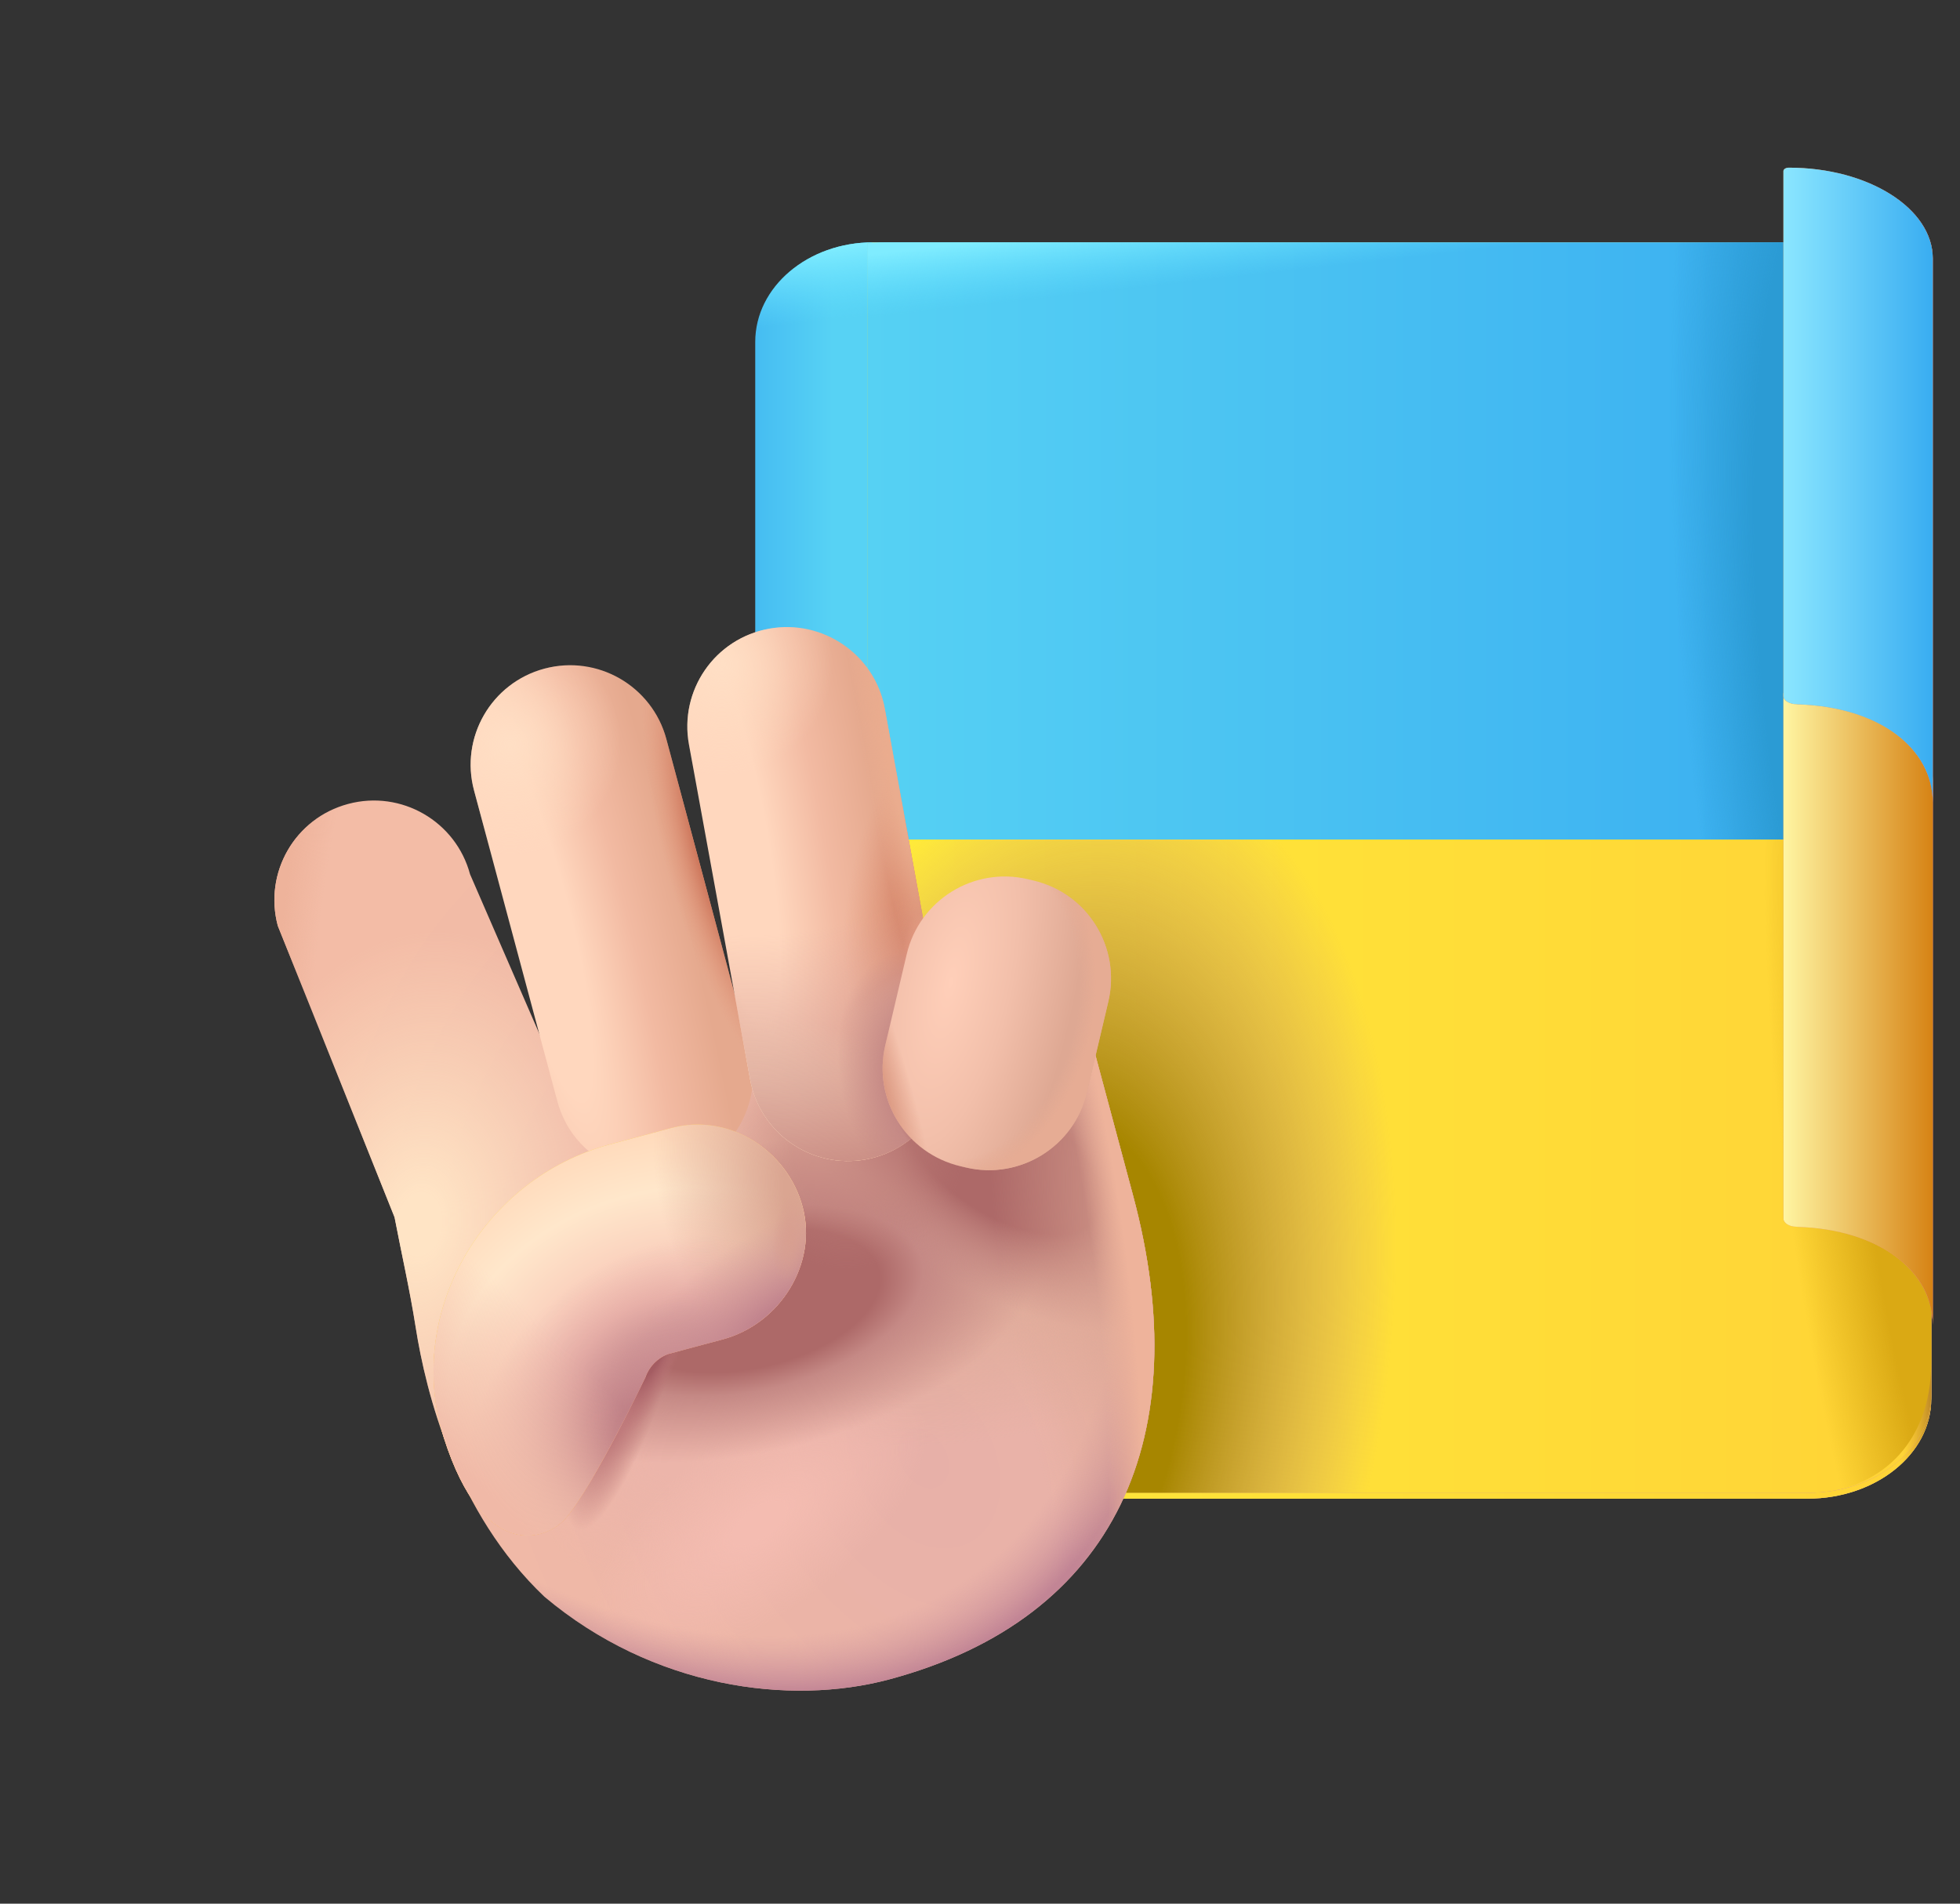 <svg width="105" height="102" viewBox="0 0 105 102" fill="none" xmlns="http://www.w3.org/2000/svg">
<rect x="0" y="0" width="105" height="102" fill="#333333" stroke="none"/>
<g clip-path="url(#clip0_6256_1873)">
<path d="M93.148 48.3C96.634 48.3 99.459 45.91 99.459 42.963V12.984H46.77C43.285 12.984 40.459 15.373 40.459 18.321V52.831V52.984H40.462C40.46 52.933 40.459 52.882 40.459 52.831C40.459 50.329 42.858 48.3 45.817 48.3H93.148Z" fill="url(#paint0_linear_6256_1873)"/>
<path d="M93.148 48.3C96.634 48.3 99.459 45.91 99.459 42.963V12.984H46.77C43.285 12.984 40.459 15.373 40.459 18.321V52.831V52.984H40.462C40.46 52.933 40.459 52.882 40.459 52.831C40.459 50.329 42.858 48.3 45.817 48.3H93.148Z" fill="url(#paint1_linear_6256_1873)"/>
<path d="M99.459 12.984V42.695C99.459 45.616 96.667 47.984 93.224 47.984H46.459V13.044C46.766 13.004 47.081 12.984 47.401 12.984H99.459Z" fill="url(#paint2_radial_6256_1873)"/>
<path d="M99.459 12.984V42.695C99.459 45.616 96.667 47.984 93.224 47.984H46.459V13.044C46.766 13.004 47.081 12.984 47.401 12.984H99.459Z" fill="url(#paint3_radial_6256_1873)"/>
<path d="M99.459 12.984V42.695C99.459 45.616 96.667 47.984 93.224 47.984H46.459V13.044C46.766 13.004 47.081 12.984 47.401 12.984H99.459Z" fill="url(#paint4_radial_6256_1873)"/>
<path d="M99.459 12.984V42.695C99.459 45.616 96.667 47.984 93.224 47.984H46.459V13.044C46.766 13.004 47.081 12.984 47.401 12.984H99.459Z" fill="url(#paint5_radial_6256_1873)"/>
<path d="M99.459 12.984V42.695C99.459 45.616 96.667 47.984 93.224 47.984H46.459V13.044C46.766 13.004 47.081 12.984 47.401 12.984H99.459Z" fill="url(#paint6_linear_6256_1873)"/>
<path d="M99.459 12.984V42.695C99.459 45.616 96.667 47.984 93.224 47.984H46.459V13.044C46.766 13.004 47.081 12.984 47.401 12.984H99.459Z" fill="url(#paint7_linear_6256_1873)"/>
<path d="M99.459 12.984V42.695C99.459 45.616 96.667 47.984 93.224 47.984H46.459V13.044C46.766 13.004 47.081 12.984 47.401 12.984H99.459Z" fill="url(#paint8_linear_6256_1873)"/>
<path d="M99.459 12.984V42.695C99.459 45.616 96.667 47.984 93.224 47.984H46.459V13.044C46.766 13.004 47.081 12.984 47.401 12.984H99.459Z" fill="url(#paint9_linear_6256_1873)"/>
<path d="M99.459 12.984V42.695C99.459 45.616 96.667 47.984 93.224 47.984H46.459V13.044C46.766 13.004 47.081 12.984 47.401 12.984H99.459Z" fill="url(#paint10_linear_6256_1873)"/>
<path d="M99.459 12.984V42.695C99.459 45.616 96.667 47.984 93.224 47.984H46.459V13.044C46.766 13.004 47.081 12.984 47.401 12.984H99.459Z" fill="url(#paint11_linear_6256_1873)"/>
<path d="M99.459 12.984V42.695C99.459 45.616 96.667 47.984 93.224 47.984H46.459V13.044C46.766 13.004 47.081 12.984 47.401 12.984H99.459Z" fill="url(#paint12_linear_6256_1873)"/>
<path d="M99.459 12.984V42.695C99.459 45.616 96.667 47.984 93.224 47.984H46.459V13.044C46.766 13.004 47.081 12.984 47.401 12.984H99.459Z" fill="url(#paint13_linear_6256_1873)"/>
<path d="M99.459 12.984V42.695C99.459 45.616 96.667 47.984 93.224 47.984H46.459V13.044C46.766 13.004 47.081 12.984 47.401 12.984H99.459Z" fill="url(#paint14_linear_6256_1873)"/>
<path d="M99.459 12.984V42.695C99.459 45.616 96.667 47.984 93.224 47.984H46.459V13.044C46.766 13.004 47.081 12.984 47.401 12.984H99.459Z" fill="url(#paint15_linear_6256_1873)"/>
<path d="M99.459 12.984V42.695C99.459 45.616 96.667 47.984 93.224 47.984H46.459V13.044C46.766 13.004 47.081 12.984 47.401 12.984H99.459Z" fill="url(#paint16_linear_6256_1873)"/>
<path d="M99.459 12.984V42.695C99.459 45.616 96.667 47.984 93.224 47.984H46.459V13.044C46.766 13.004 47.081 12.984 47.401 12.984H99.459Z" fill="url(#paint17_linear_6256_1873)" fill-opacity="0.76"/>
<path d="M99.459 12.984V42.695C99.459 45.616 96.667 47.984 93.224 47.984H46.459V13.044C46.766 13.004 47.081 12.984 47.401 12.984H99.459Z" fill="url(#paint18_radial_6256_1873)" fill-opacity="0.79"/>
<path d="M99.459 12.984V42.695C99.459 45.616 96.667 47.984 93.224 47.984H46.459V13.044C46.766 13.004 47.081 12.984 47.401 12.984H99.459Z" fill="url(#paint19_radial_6256_1873)" fill-opacity="0.44"/>
<path d="M99.459 12.984V42.695C99.459 45.616 96.667 47.984 93.224 47.984H46.459V13.044C46.766 13.004 47.081 12.984 47.401 12.984H99.459Z" fill="url(#paint20_linear_6256_1873)"/>
<path d="M99.459 12.984V42.695C99.459 45.616 96.667 47.984 93.224 47.984H46.459V13.044C46.766 13.004 47.081 12.984 47.401 12.984H99.459Z" fill="url(#paint21_linear_6256_1873)"/>
<path d="M99.459 12.984V42.695C99.459 45.616 96.667 47.984 93.224 47.984H46.459V13.044C46.766 13.004 47.081 12.984 47.401 12.984H99.459Z" fill="url(#paint22_radial_6256_1873)"/>
<path d="M40.459 56.507C40.459 58.969 42.455 60.964 44.916 60.964H46.149C46.246 60.964 46.324 60.886 46.324 60.789V52.05H44.916C42.455 52.05 40.459 54.046 40.459 56.507Z" fill="url(#paint23_radial_6256_1873)"/>
<path d="M40.459 56.507C40.459 58.969 42.455 60.964 44.916 60.964H46.149C46.246 60.964 46.324 60.886 46.324 60.789V52.05H44.916C42.455 52.05 40.459 54.046 40.459 56.507Z" fill="url(#paint24_radial_6256_1873)"/>
<path d="M40.459 56.507C40.459 58.969 42.455 60.964 44.916 60.964H46.149C46.246 60.964 46.324 60.886 46.324 60.789V52.05H44.916C42.455 52.05 40.459 54.046 40.459 56.507Z" fill="url(#paint25_radial_6256_1873)"/>
<path d="M40.459 56.507C40.459 58.969 42.455 60.964 44.916 60.964H46.149C46.246 60.964 46.324 60.886 46.324 60.789V52.05H44.916C42.455 52.05 40.459 54.046 40.459 56.507Z" fill="url(#paint26_radial_6256_1873)"/>
<path d="M40.459 56.507C40.459 58.969 42.455 60.964 44.916 60.964H46.149C46.246 60.964 46.324 60.886 46.324 60.789V52.05H44.916C42.455 52.05 40.459 54.046 40.459 56.507Z" fill="url(#paint27_radial_6256_1873)"/>
<path d="M40.459 56.507C40.459 58.969 42.455 60.964 44.916 60.964H46.149C46.246 60.964 46.324 60.886 46.324 60.789V52.05H44.916C42.455 52.05 40.459 54.046 40.459 56.507Z" fill="url(#paint28_radial_6256_1873)" fill-opacity="0.66"/>
<path d="M40.459 56.507C40.459 58.969 42.455 60.964 44.916 60.964H46.149C46.246 60.964 46.324 60.886 46.324 60.789V52.05H44.916C42.455 52.05 40.459 54.046 40.459 56.507Z" fill="url(#paint29_radial_6256_1873)" fill-opacity="0.66"/>
<path d="M40.459 56.507C40.459 58.969 42.455 60.964 44.916 60.964H46.149C46.246 60.964 46.324 60.886 46.324 60.789V52.05H44.916C42.455 52.05 40.459 54.046 40.459 56.507Z" fill="url(#paint30_radial_6256_1873)" fill-opacity="0.66"/>
<path d="M40.459 56.658V56.508V50.155H44.916V52.051C42.455 52.051 40.459 54.046 40.459 56.508C40.459 56.558 40.46 56.608 40.462 56.658H40.459Z" fill="url(#paint31_radial_6256_1873)"/>
<path d="M40.459 56.658V56.508V50.155H44.916V52.051C42.455 52.051 40.459 54.046 40.459 56.508C40.459 56.558 40.46 56.608 40.462 56.658H40.459Z" fill="url(#paint32_radial_6256_1873)"/>
<path d="M40.459 56.658V56.508V50.155H44.916V52.051C42.455 52.051 40.459 54.046 40.459 56.508C40.459 56.558 40.46 56.608 40.462 56.658H40.459Z" fill="url(#paint33_radial_6256_1873)"/>
<path d="M40.459 56.658V56.508V50.155H44.916V52.051C42.455 52.051 40.459 54.046 40.459 56.508C40.459 56.558 40.46 56.608 40.462 56.658H40.459Z" fill="url(#paint34_radial_6256_1873)"/>
<path d="M40.459 56.658V56.508V50.155H44.916V52.051C42.455 52.051 40.459 54.046 40.459 56.508C40.459 56.558 40.46 56.608 40.462 56.658H40.459Z" fill="url(#paint35_radial_6256_1873)"/>
<path d="M96.827 80.3C100.49 80.3 103.459 77.91 103.459 74.963V44.984H48.091C44.428 44.984 41.459 47.373 41.459 50.321V84.831V84.984H41.462C41.46 84.933 41.459 84.882 41.459 84.831C41.459 82.329 43.98 80.3 47.089 80.3H96.827Z" fill="url(#paint36_linear_6256_1873)"/>
<path d="M96.827 80.3C100.49 80.3 103.459 77.91 103.459 74.963V44.984H48.091C44.428 44.984 41.459 47.373 41.459 50.321V84.831V84.984H41.462C41.46 84.933 41.459 84.882 41.459 84.831C41.459 82.329 43.98 80.3 47.089 80.3H96.827Z" fill="url(#paint37_linear_6256_1873)"/>
<path d="M96.827 80.3C100.49 80.3 103.459 77.91 103.459 74.963V44.984H48.091C44.428 44.984 41.459 47.373 41.459 50.321V84.831V84.984H41.462C41.46 84.933 41.459 84.882 41.459 84.831C41.459 82.329 43.98 80.3 47.089 80.3H96.827Z" fill="url(#paint38_linear_6256_1873)"/>
<path d="M96.827 80.3C100.49 80.3 103.459 77.91 103.459 74.963V44.984H48.091C44.428 44.984 41.459 47.373 41.459 50.321V84.831V84.984H41.462C41.46 84.933 41.459 84.882 41.459 84.831C41.459 82.329 43.98 80.3 47.089 80.3H96.827Z" fill="url(#paint39_radial_6256_1873)"/>
<path d="M96.827 80.3C100.49 80.3 103.459 77.91 103.459 74.963V44.984H48.091C44.428 44.984 41.459 47.373 41.459 50.321V84.831V84.984H41.462C41.46 84.933 41.459 84.882 41.459 84.831C41.459 82.329 43.98 80.3 47.089 80.3H96.827Z" fill="url(#paint40_radial_6256_1873)"/>
<path d="M96.827 80.3C100.49 80.3 103.459 77.91 103.459 74.963V44.984H48.091C44.428 44.984 41.459 47.373 41.459 50.321V84.831V84.984H41.462C41.46 84.933 41.459 84.882 41.459 84.831C41.459 82.329 43.98 80.3 47.089 80.3H96.827Z" fill="url(#paint41_linear_6256_1873)"/>
<path d="M96.827 80.3C100.49 80.3 103.459 77.91 103.459 74.963V44.984H48.091C44.428 44.984 41.459 47.373 41.459 50.321V84.831V84.984H41.462C41.46 84.933 41.459 84.882 41.459 84.831C41.459 82.329 43.98 80.3 47.089 80.3H96.827Z" fill="url(#paint42_linear_6256_1873)" fill-opacity="0.76"/>
<path d="M96.827 80.3C100.49 80.3 103.459 77.91 103.459 74.963V44.984H48.091C44.428 44.984 41.459 47.373 41.459 50.321V84.831V84.984H41.462C41.46 84.933 41.459 84.882 41.459 84.831C41.459 82.329 43.98 80.3 47.089 80.3H96.827Z" fill="url(#paint43_radial_6256_1873)" fill-opacity="0.79"/>
<path d="M96.827 80.3C100.49 80.3 103.459 77.91 103.459 74.963V44.984H48.091C44.428 44.984 41.459 47.373 41.459 50.321V84.831V84.984H41.462C41.46 84.933 41.459 84.882 41.459 84.831C41.459 82.329 43.98 80.3 47.089 80.3H96.827Z" fill="url(#paint44_radial_6256_1873)" fill-opacity="0.44"/>
<path d="M103.459 44.984V74.695C103.459 77.616 100.509 79.984 96.871 79.984H47.459V45.044C47.783 45.004 48.116 44.984 48.454 44.984H103.459Z" fill="url(#paint45_linear_6256_1873)"/>
<path d="M103.459 44.984V74.695C103.459 77.616 100.509 79.984 96.871 79.984H47.459V45.044C47.783 45.004 48.116 44.984 48.454 44.984H103.459Z" fill="url(#paint46_linear_6256_1873)"/>
<path d="M103.459 44.984V74.695C103.459 77.616 100.509 79.984 96.871 79.984H47.459V45.044C47.783 45.004 48.116 44.984 48.454 44.984H103.459Z" fill="url(#paint47_linear_6256_1873)"/>
<path d="M103.459 44.984V74.695C103.459 77.616 100.509 79.984 96.871 79.984H47.459V45.044C47.783 45.004 48.116 44.984 48.454 44.984H103.459Z" fill="url(#paint48_linear_6256_1873)"/>
<path d="M103.459 44.984V74.695C103.459 77.616 100.509 79.984 96.871 79.984H47.459V45.044C47.783 45.004 48.116 44.984 48.454 44.984H103.459Z" fill="url(#paint49_linear_6256_1873)"/>
<path d="M103.459 44.984V74.695C103.459 77.616 100.509 79.984 96.871 79.984H47.459V45.044C47.783 45.004 48.116 44.984 48.454 44.984H103.459Z" fill="url(#paint50_linear_6256_1873)"/>
<path d="M103.459 44.984V74.695C103.459 77.616 100.509 79.984 96.871 79.984H47.459V45.044C47.783 45.004 48.116 44.984 48.454 44.984H103.459Z" fill="url(#paint51_linear_6256_1873)"/>
<path d="M103.459 44.984V74.695C103.459 77.616 100.509 79.984 96.871 79.984H47.459V45.044C47.783 45.004 48.116 44.984 48.454 44.984H103.459Z" fill="url(#paint52_linear_6256_1873)"/>
<path d="M103.459 44.984V74.695C103.459 77.616 100.509 79.984 96.871 79.984H47.459V45.044C47.783 45.004 48.116 44.984 48.454 44.984H103.459Z" fill="url(#paint53_linear_6256_1873)"/>
<path d="M103.459 44.984V74.695C103.459 77.616 100.509 79.984 96.871 79.984H47.459V45.044C47.783 45.004 48.116 44.984 48.454 44.984H103.459Z" fill="url(#paint54_linear_6256_1873)"/>
<path d="M103.459 44.984V74.695C103.459 77.616 100.509 79.984 96.871 79.984H47.459V45.044C47.783 45.004 48.116 44.984 48.454 44.984H103.459Z" fill="url(#paint55_linear_6256_1873)"/>
<path d="M103.459 44.984V74.695C103.459 77.616 100.509 79.984 96.871 79.984H47.459V45.044C47.783 45.004 48.116 44.984 48.454 44.984H103.459Z" fill="url(#paint56_linear_6256_1873)" fill-opacity="0.76"/>
<path d="M103.459 44.984V74.695C103.459 77.616 100.509 79.984 96.871 79.984H47.459V45.044C47.783 45.004 48.116 44.984 48.454 44.984H103.459Z" fill="url(#paint57_radial_6256_1873)" fill-opacity="0.79"/>
<path d="M103.459 44.984V74.695C103.459 77.616 100.509 79.984 96.871 79.984H47.459V45.044C47.783 45.004 48.116 44.984 48.454 44.984H103.459Z" fill="url(#paint58_radial_6256_1873)" fill-opacity="0.44"/>
<path d="M103.459 44.984V72.984C103.459 77.484 100.509 79.984 96.871 79.984H47.459V45.044C47.783 45.004 48.116 44.984 48.454 44.984H103.459Z" fill="url(#paint59_radial_6256_1873)"/>
<path d="M103.459 44.984V72.984C103.459 77.484 100.509 79.984 96.871 79.984H47.459V45.044C47.783 45.004 48.116 44.984 48.454 44.984H103.459Z" fill="url(#paint60_radial_6256_1873)"/>
<path d="M40.459 84.507C40.459 86.969 42.455 88.964 44.916 88.964H46.149C46.246 88.964 46.324 88.886 46.324 88.789V80.05H44.916C42.455 80.05 40.459 82.046 40.459 84.507Z" fill="url(#paint61_radial_6256_1873)"/>
<path d="M40.459 84.507C40.459 86.969 42.455 88.964 44.916 88.964H46.149C46.246 88.964 46.324 88.886 46.324 88.789V80.05H44.916C42.455 80.05 40.459 82.046 40.459 84.507Z" fill="url(#paint62_radial_6256_1873)"/>
<path d="M40.459 84.507C40.459 86.969 42.455 88.964 44.916 88.964H46.149C46.246 88.964 46.324 88.886 46.324 88.789V80.05H44.916C42.455 80.05 40.459 82.046 40.459 84.507Z" fill="url(#paint63_radial_6256_1873)"/>
<path d="M40.459 84.507C40.459 86.969 42.455 88.964 44.916 88.964H46.149C46.246 88.964 46.324 88.886 46.324 88.789V80.05H44.916C42.455 80.05 40.459 82.046 40.459 84.507Z" fill="url(#paint64_radial_6256_1873)"/>
<path d="M40.459 84.507C40.459 86.969 42.455 88.964 44.916 88.964H46.149C46.246 88.964 46.324 88.886 46.324 88.789V80.05H44.916C42.455 80.05 40.459 82.046 40.459 84.507Z" fill="url(#paint65_radial_6256_1873)"/>
<path d="M40.459 84.507C40.459 86.969 42.455 88.964 44.916 88.964H46.149C46.246 88.964 46.324 88.886 46.324 88.789V80.05H44.916C42.455 80.05 40.459 82.046 40.459 84.507Z" fill="url(#paint66_radial_6256_1873)" fill-opacity="0.66"/>
<path d="M40.459 84.507C40.459 86.969 42.455 88.964 44.916 88.964H46.149C46.246 88.964 46.324 88.886 46.324 88.789V80.05H44.916C42.455 80.05 40.459 82.046 40.459 84.507Z" fill="url(#paint67_radial_6256_1873)" fill-opacity="0.66"/>
<path d="M40.459 84.507C40.459 86.969 42.455 88.964 44.916 88.964H46.149C46.246 88.964 46.324 88.886 46.324 88.789V80.05H44.916C42.455 80.05 40.459 82.046 40.459 84.507Z" fill="url(#paint68_radial_6256_1873)" fill-opacity="0.66"/>
<path d="M40.459 84.658V84.507V78.155H44.916V80.051C42.455 80.051 40.459 82.046 40.459 84.507C40.459 84.558 40.46 84.608 40.462 84.658H40.459Z" fill="url(#paint69_radial_6256_1873)"/>
<path d="M40.459 84.658V84.507V78.155H44.916V80.051C42.455 80.051 40.459 82.046 40.459 84.507C40.459 84.558 40.46 84.608 40.462 84.658H40.459Z" fill="url(#paint70_radial_6256_1873)"/>
<path d="M40.459 84.658V84.507V78.155H44.916V80.051C42.455 80.051 40.459 82.046 40.459 84.507C40.459 84.558 40.46 84.608 40.462 84.658H40.459Z" fill="url(#paint71_radial_6256_1873)"/>
<path d="M40.459 84.658V84.507V78.155H44.916V80.051C42.455 80.051 40.459 82.046 40.459 84.507C40.459 84.558 40.46 84.608 40.462 84.658H40.459Z" fill="url(#paint72_radial_6256_1873)"/>
<path d="M40.459 84.658V84.507V78.155H44.916V80.051C42.455 80.051 40.459 82.046 40.459 84.507C40.459 84.558 40.46 84.608 40.462 84.658H40.459Z" fill="url(#paint73_radial_6256_1873)"/>
<path d="M40.459 50.56C40.459 47.661 42.809 45.31 45.709 45.31H47.286V59.773H40.459V50.56Z" fill="url(#paint74_radial_6256_1873)"/>
<path d="M40.459 50.56C40.459 47.661 42.809 45.31 45.709 45.31H47.286V59.773H40.459V50.56Z" fill="url(#paint75_radial_6256_1873)"/>
<path d="M40.459 50.56C40.459 47.661 42.809 45.31 45.709 45.31H47.286V59.773H40.459V50.56Z" fill="url(#paint76_radial_6256_1873)"/>
<path d="M40.459 50.56C40.459 47.661 42.809 45.31 45.709 45.31H47.286V59.773H40.459V50.56Z" fill="url(#paint77_radial_6256_1873)"/>
<path d="M40.459 50.56C40.459 47.661 42.809 45.31 45.709 45.31H47.286V59.773H40.459V50.56Z" fill="url(#paint78_radial_6256_1873)"/>
<path d="M40.459 50.56C40.459 47.661 42.809 45.31 45.709 45.31H47.286V59.773H40.459V50.56Z" fill="url(#paint79_radial_6256_1873)"/>
<path d="M40.459 50.56C40.459 47.661 42.809 45.31 45.709 45.31H47.286V59.773H40.459V50.56Z" fill="url(#paint80_radial_6256_1873)"/>
<path d="M95.541 37.167C95.541 37.066 95.671 36.984 95.831 36.984C100.089 36.984 103.541 39.165 103.541 41.854V70.984C103.541 68.139 100.726 65.867 96.273 65.737L96.276 65.73H96.24C95.854 65.73 95.541 65.532 95.541 65.288V37.167Z" fill="url(#paint81_linear_6256_1873)"/>
<path d="M95.541 37.167C95.541 37.066 95.671 36.984 95.831 36.984C100.089 36.984 103.541 39.165 103.541 41.854V70.984C103.541 68.139 100.726 65.867 96.273 65.737L96.276 65.73H96.24C95.854 65.73 95.541 65.532 95.541 65.288V37.167Z" fill="url(#paint82_linear_6256_1873)"/>
<path d="M95.541 37.167C95.541 37.066 95.671 36.984 95.831 36.984C100.089 36.984 103.541 39.165 103.541 41.854V70.984C103.541 68.139 100.726 65.867 96.273 65.737L96.276 65.73H96.24C95.854 65.73 95.541 65.532 95.541 65.288V37.167Z" fill="url(#paint83_linear_6256_1873)" fill-opacity="0.61"/>
<path d="M95.541 37.167C95.541 37.066 95.671 36.984 95.831 36.984C100.089 36.984 103.541 39.165 103.541 41.854V70.984C103.541 68.139 100.726 65.867 96.273 65.737L96.276 65.73H96.24C95.854 65.73 95.541 65.532 95.541 65.288V37.167Z" fill="url(#paint84_linear_6256_1873)" fill-opacity="0.61"/>
<path d="M95.541 37.167C95.541 37.066 95.671 36.984 95.831 36.984C100.089 36.984 103.541 39.165 103.541 41.854V70.984C103.541 68.139 100.726 65.867 96.273 65.737L96.276 65.73H96.24C95.854 65.73 95.541 65.532 95.541 65.288V37.167Z" fill="url(#paint85_linear_6256_1873)" fill-opacity="0.61"/>
<path d="M95.541 37.167C95.541 37.066 95.671 36.984 95.831 36.984C100.089 36.984 103.541 39.165 103.541 41.854V70.984C103.541 68.139 100.726 65.867 96.273 65.737L96.276 65.73H96.24C95.854 65.73 95.541 65.532 95.541 65.288V37.167Z" fill="url(#paint86_linear_6256_1873)" fill-opacity="0.61"/>
<path d="M95.541 37.167C95.541 37.066 95.671 36.984 95.831 36.984C100.089 36.984 103.541 39.165 103.541 41.854V70.984C103.541 68.139 100.726 65.867 96.273 65.737L96.276 65.73H96.24C95.854 65.73 95.541 65.532 95.541 65.288V37.167Z" fill="url(#paint87_linear_6256_1873)" fill-opacity="0.61"/>
<path d="M95.541 37.167C95.541 37.066 95.671 36.984 95.831 36.984C100.089 36.984 103.541 39.165 103.541 41.854V70.984C103.541 68.139 100.726 65.867 96.273 65.737L96.276 65.73H96.24C95.854 65.73 95.541 65.532 95.541 65.288V37.167Z" fill="url(#paint88_linear_6256_1873)" fill-opacity="0.61"/>
<path d="M95.541 37.167C95.541 37.066 95.671 36.984 95.831 36.984C100.089 36.984 103.541 39.165 103.541 41.854V70.984C103.541 68.139 100.726 65.867 96.273 65.737L96.276 65.73H96.24C95.854 65.73 95.541 65.532 95.541 65.288V37.167Z" fill="url(#paint89_linear_6256_1873)"/>
<path d="M95.541 9.167C95.541 9.066 95.671 8.984 95.831 8.984C100.089 8.984 103.541 11.165 103.541 13.854V42.984C103.541 40.139 100.726 37.867 96.273 37.737L96.276 37.73H96.24C95.854 37.73 95.541 37.532 95.541 37.288V9.167Z" fill="url(#paint90_linear_6256_1873)"/>
<path d="M95.541 9.167C95.541 9.066 95.671 8.984 95.831 8.984C100.089 8.984 103.541 11.165 103.541 13.854V42.984C103.541 40.139 100.726 37.867 96.273 37.737L96.276 37.73H96.24C95.854 37.73 95.541 37.532 95.541 37.288V9.167Z" fill="url(#paint91_linear_6256_1873)"/>
<path d="M95.541 9.167C95.541 9.066 95.671 8.984 95.831 8.984C100.089 8.984 103.541 11.165 103.541 13.854V42.984C103.541 40.139 100.726 37.867 96.273 37.737L96.276 37.73H96.24C95.854 37.73 95.541 37.532 95.541 37.288V9.167Z" fill="url(#paint92_linear_6256_1873)" fill-opacity="0.61"/>
<path d="M95.541 9.167C95.541 9.066 95.671 8.984 95.831 8.984C100.089 8.984 103.541 11.165 103.541 13.854V42.984C103.541 40.139 100.726 37.867 96.273 37.737L96.276 37.73H96.24C95.854 37.73 95.541 37.532 95.541 37.288V9.167Z" fill="url(#paint93_linear_6256_1873)" fill-opacity="0.61"/>
<path d="M95.541 9.167C95.541 9.066 95.671 8.984 95.831 8.984C100.089 8.984 103.541 11.165 103.541 13.854V42.984C103.541 40.139 100.726 37.867 96.273 37.737L96.276 37.73H96.24C95.854 37.73 95.541 37.532 95.541 37.288V9.167Z" fill="url(#paint94_linear_6256_1873)" fill-opacity="0.61"/>
<path d="M95.541 9.167C95.541 9.066 95.671 8.984 95.831 8.984C100.089 8.984 103.541 11.165 103.541 13.854V42.984C103.541 40.139 100.726 37.867 96.273 37.737L96.276 37.73H96.24C95.854 37.73 95.541 37.532 95.541 37.288V9.167Z" fill="url(#paint95_linear_6256_1873)" fill-opacity="0.61"/>
<path d="M95.541 9.167C95.541 9.066 95.671 8.984 95.831 8.984C100.089 8.984 103.541 11.165 103.541 13.854V42.984C103.541 40.139 100.726 37.867 96.273 37.737L96.276 37.73H96.24C95.854 37.73 95.541 37.532 95.541 37.288V9.167Z" fill="url(#paint96_linear_6256_1873)" fill-opacity="0.61"/>
<path d="M95.541 9.167C95.541 9.066 95.671 8.984 95.831 8.984C100.089 8.984 103.541 11.165 103.541 13.854V42.984C103.541 40.139 100.726 37.867 96.273 37.737L96.276 37.73H96.24C95.854 37.73 95.541 37.532 95.541 37.288V9.167Z" fill="url(#paint97_linear_6256_1873)" fill-opacity="0.61"/>
<path d="M95.541 9.167C95.541 9.066 95.671 8.984 95.831 8.984C100.089 8.984 103.541 11.165 103.541 13.854V42.984C103.541 40.139 100.726 37.867 96.273 37.737L96.276 37.73H96.24C95.854 37.73 95.541 37.532 95.541 37.288V9.167Z" fill="url(#paint98_linear_6256_1873)"/>
</g>
<g clip-path="url(#clip1_6256_1873)">
<path d="M18.652 43.075C21.496 42.313 24.42 44.001 25.182 46.845L30.591 59.303L47.193 54.855L47.412 55.674C46.65 52.829 48.338 49.906 51.183 49.143C54.027 48.381 56.951 50.069 57.713 52.914L60.697 64.048C64.142 76.907 59.823 86.719 47.644 89.982C42.301 91.414 34.985 90.444 29.164 85.552C24.427 81.062 22.821 74.642 22.265 71.094C21.952 69.102 21.517 67.203 21.137 65.222L14.882 49.605C14.12 46.761 15.807 43.837 18.652 43.075Z" fill="url(#paint99_radial_6256_1873)"/>
<path d="M18.652 43.075C21.496 42.313 24.42 44.001 25.182 46.845L30.591 59.303L47.193 54.855L47.412 55.674C46.65 52.829 48.338 49.906 51.183 49.143C54.027 48.381 56.951 50.069 57.713 52.914L60.697 64.048C64.142 76.907 59.823 86.719 47.644 89.982C42.301 91.414 34.985 90.444 29.164 85.552C24.427 81.062 22.821 74.642 22.265 71.094C21.952 69.102 21.517 67.203 21.137 65.222L14.882 49.605C14.12 46.761 15.807 43.837 18.652 43.075Z" fill="url(#paint100_radial_6256_1873)"/>
<path d="M18.652 43.075C21.496 42.313 24.42 44.001 25.182 46.845L30.591 59.303L47.193 54.855L47.412 55.674C46.65 52.829 48.338 49.906 51.183 49.143C54.027 48.381 56.951 50.069 57.713 52.914L60.697 64.048C64.142 76.907 59.823 86.719 47.644 89.982C42.301 91.414 34.985 90.444 29.164 85.552C24.427 81.062 22.821 74.642 22.265 71.094C21.952 69.102 21.517 67.203 21.137 65.222L14.882 49.605C14.12 46.761 15.807 43.837 18.652 43.075Z" fill="url(#paint101_radial_6256_1873)"/>
<path d="M18.652 43.075C21.496 42.313 24.42 44.001 25.182 46.845L30.591 59.303L47.193 54.855L47.412 55.674C46.65 52.829 48.338 49.906 51.183 49.143C54.027 48.381 56.951 50.069 57.713 52.914L60.697 64.048C64.142 76.907 59.823 86.719 47.644 89.982C42.301 91.414 34.985 90.444 29.164 85.552C24.427 81.062 22.821 74.642 22.265 71.094C21.952 69.102 21.517 67.203 21.137 65.222L14.882 49.605C14.12 46.761 15.807 43.837 18.652 43.075Z" fill="url(#paint102_radial_6256_1873)"/>
<path d="M18.652 43.075C21.496 42.313 24.42 44.001 25.182 46.845L30.591 59.303L47.193 54.855L47.412 55.674C46.65 52.829 48.338 49.906 51.183 49.143C54.027 48.381 56.951 50.069 57.713 52.914L60.697 64.048C64.142 76.907 59.823 86.719 47.644 89.982C42.301 91.414 34.985 90.444 29.164 85.552C24.427 81.062 22.821 74.642 22.265 71.094C21.952 69.102 21.517 67.203 21.137 65.222L14.882 49.605C14.12 46.761 15.807 43.837 18.652 43.075Z" fill="url(#paint103_radial_6256_1873)"/>
<path d="M18.652 43.075C21.496 42.313 24.42 44.001 25.182 46.845L30.591 59.303L47.193 54.855L47.412 55.674C46.65 52.829 48.338 49.906 51.183 49.143C54.027 48.381 56.951 50.069 57.713 52.914L60.697 64.048C64.142 76.907 59.823 86.719 47.644 89.982C42.301 91.414 34.985 90.444 29.164 85.552C24.427 81.062 22.821 74.642 22.265 71.094C21.952 69.102 21.517 67.203 21.137 65.222L14.882 49.605C14.12 46.761 15.807 43.837 18.652 43.075Z" fill="url(#paint104_radial_6256_1873)"/>
<path d="M18.652 43.075C21.496 42.313 24.42 44.001 25.182 46.845L30.591 59.303L47.193 54.855L47.412 55.674C46.65 52.829 48.338 49.906 51.183 49.143C54.027 48.381 56.951 50.069 57.713 52.914L60.697 64.048C64.142 76.907 59.823 86.719 47.644 89.982C42.301 91.414 34.985 90.444 29.164 85.552C24.427 81.062 22.821 74.642 22.265 71.094C21.952 69.102 21.517 67.203 21.137 65.222L14.882 49.605C14.12 46.761 15.807 43.837 18.652 43.075Z" fill="url(#paint105_radial_6256_1873)"/>
<path d="M18.652 43.075C21.496 42.313 24.42 44.001 25.182 46.845L30.591 59.303L47.193 54.855L47.412 55.674C46.65 52.829 48.338 49.906 51.183 49.143C54.027 48.381 56.951 50.069 57.713 52.914L60.697 64.048C64.142 76.907 59.823 86.719 47.644 89.982C42.301 91.414 34.985 90.444 29.164 85.552C24.427 81.062 22.821 74.642 22.265 71.094C21.952 69.102 21.517 67.203 21.137 65.222L14.882 49.605C14.12 46.761 15.807 43.837 18.652 43.075Z" fill="url(#paint106_radial_6256_1873)"/>
<path d="M18.652 43.075C21.496 42.313 24.42 44.001 25.182 46.845L30.591 59.303L47.193 54.855L47.412 55.674C46.65 52.829 48.338 49.906 51.183 49.143C54.027 48.381 56.951 50.069 57.713 52.914L60.697 64.048C64.142 76.907 59.823 86.719 47.644 89.982C42.301 91.414 34.985 90.444 29.164 85.552C24.427 81.062 22.821 74.642 22.265 71.094C21.952 69.102 21.517 67.203 21.137 65.222L14.882 49.605C14.12 46.761 15.807 43.837 18.652 43.075Z" fill="url(#paint107_radial_6256_1873)"/>
<path d="M18.652 43.075C21.496 42.313 24.42 44.001 25.182 46.845L30.591 59.303L47.193 54.855L47.412 55.674C46.65 52.829 48.338 49.906 51.183 49.143C54.027 48.381 56.951 50.069 57.713 52.914L60.697 64.048C64.142 76.907 59.823 86.719 47.644 89.982C42.301 91.414 34.985 90.444 29.164 85.552C24.427 81.062 22.821 74.642 22.265 71.094C21.952 69.102 21.517 67.203 21.137 65.222L14.882 49.605C14.12 46.761 15.807 43.837 18.652 43.075Z" fill="url(#paint108_radial_6256_1873)"/>
<path d="M18.652 43.075C21.496 42.313 24.42 44.001 25.182 46.845L30.591 59.303L47.193 54.855L47.412 55.674C46.65 52.829 48.338 49.906 51.183 49.143C54.027 48.381 56.951 50.069 57.713 52.914L60.697 64.048C64.142 76.907 59.823 86.719 47.644 89.982C42.301 91.414 34.985 90.444 29.164 85.552C24.427 81.062 22.821 74.642 22.265 71.094C21.952 69.102 21.517 67.203 21.137 65.222L14.882 49.605C14.12 46.761 15.807 43.837 18.652 43.075Z" fill="url(#paint109_radial_6256_1873)"/>
<path d="M18.652 43.075C21.496 42.313 24.42 44.001 25.182 46.845L30.591 59.303L47.193 54.855L47.412 55.674C46.65 52.829 48.338 49.906 51.183 49.143C54.027 48.381 56.951 50.069 57.713 52.914L60.697 64.048C64.142 76.907 59.823 86.719 47.644 89.982C42.301 91.414 34.985 90.444 29.164 85.552C24.427 81.062 22.821 74.642 22.265 71.094C21.952 69.102 21.517 67.203 21.137 65.222L14.882 49.605C14.12 46.761 15.807 43.837 18.652 43.075Z" fill="url(#paint110_radial_6256_1873)"/>
<path d="M18.652 43.075C21.496 42.313 24.42 44.001 25.182 46.845L30.591 59.303L47.193 54.855L47.412 55.674C46.65 52.829 48.338 49.906 51.183 49.143C54.027 48.381 56.951 50.069 57.713 52.914L60.697 64.048C64.142 76.907 59.823 86.719 47.644 89.982C42.301 91.414 34.985 90.444 29.164 85.552C24.427 81.062 22.821 74.642 22.265 71.094C21.952 69.102 21.517 67.203 21.137 65.222L14.882 49.605C14.12 46.761 15.807 43.837 18.652 43.075Z" fill="url(#paint111_radial_6256_1873)"/>
<path d="M18.652 43.075C21.496 42.313 24.42 44.001 25.182 46.845L30.591 59.303L47.193 54.855L47.412 55.674C46.65 52.829 48.338 49.906 51.183 49.143C54.027 48.381 56.951 50.069 57.713 52.914L60.697 64.048C64.142 76.907 59.823 86.719 47.644 89.982C42.301 91.414 34.985 90.444 29.164 85.552C24.427 81.062 22.821 74.642 22.265 71.094C21.952 69.102 21.517 67.203 21.137 65.222L14.882 49.605C14.12 46.761 15.807 43.837 18.652 43.075Z" fill="url(#paint112_radial_6256_1873)"/>
<path d="M18.652 43.075C21.496 42.313 24.42 44.001 25.182 46.845L30.591 59.303L47.193 54.855L47.412 55.674C46.65 52.829 48.338 49.906 51.183 49.143C54.027 48.381 56.951 50.069 57.713 52.914L60.697 64.048C64.142 76.907 59.823 86.719 47.644 89.982C42.301 91.414 34.985 90.444 29.164 85.552C24.427 81.062 22.821 74.642 22.265 71.094C21.952 69.102 21.517 67.203 21.137 65.222L14.882 49.605C14.12 46.761 15.807 43.837 18.652 43.075Z" fill="url(#paint113_radial_6256_1873)"/>
<path d="M18.652 43.075C21.496 42.313 24.42 44.001 25.182 46.845L30.591 59.303L47.193 54.855L47.412 55.674C46.65 52.829 48.338 49.906 51.183 49.143C54.027 48.381 56.951 50.069 57.713 52.914L60.697 64.048C64.142 76.907 59.823 86.719 47.644 89.982C42.301 91.414 34.985 90.444 29.164 85.552C24.427 81.062 22.821 74.642 22.265 71.094C21.952 69.102 21.517 67.203 21.137 65.222L14.882 49.605C14.12 46.761 15.807 43.837 18.652 43.075Z" fill="url(#paint114_radial_6256_1873)" fill-opacity="0.5"/>
<path d="M18.652 43.075C21.496 42.313 24.42 44.001 25.182 46.845L30.591 59.303L47.193 54.855L47.412 55.674C46.65 52.829 48.338 49.906 51.183 49.143C54.027 48.381 56.951 50.069 57.713 52.914L60.697 64.048C64.142 76.907 59.823 86.719 47.644 89.982C42.301 91.414 34.985 90.444 29.164 85.552C24.427 81.062 22.821 74.642 22.265 71.094C21.952 69.102 21.517 67.203 21.137 65.222L14.882 49.605C14.12 46.761 15.807 43.837 18.652 43.075Z" fill="url(#paint115_radial_6256_1873)"/>
<path d="M18.652 43.075C21.496 42.313 24.42 44.001 25.182 46.845L30.591 59.303L47.193 54.855L47.412 55.674C46.65 52.829 48.338 49.906 51.183 49.143C54.027 48.381 56.951 50.069 57.713 52.914L60.697 64.048C64.142 76.907 59.823 86.719 47.644 89.982C42.301 91.414 34.985 90.444 29.164 85.552C24.427 81.062 22.821 74.642 22.265 71.094C21.952 69.102 21.517 67.203 21.137 65.222L14.882 49.605C14.12 46.761 15.807 43.837 18.652 43.075Z" fill="url(#paint116_radial_6256_1873)"/>
<path d="M35.696 39.596C34.934 36.752 32.011 35.064 29.166 35.826C26.322 36.588 24.634 39.512 25.396 42.356L29.858 59.011C30.62 61.855 33.544 63.543 36.389 62.781C39.233 62.019 40.921 59.095 40.159 56.251L35.696 39.596Z" fill="url(#paint117_radial_6256_1873)"/>
<path d="M35.696 39.596C34.934 36.752 32.011 35.064 29.166 35.826C26.322 36.588 24.634 39.512 25.396 42.356L29.858 59.011C30.62 61.855 33.544 63.543 36.389 62.781C39.233 62.019 40.921 59.095 40.159 56.251L35.696 39.596Z" fill="url(#paint118_radial_6256_1873)"/>
<path d="M35.696 39.596C34.934 36.752 32.011 35.064 29.166 35.826C26.322 36.588 24.634 39.512 25.396 42.356L29.858 59.011C30.62 61.855 33.544 63.543 36.389 62.781C39.233 62.019 40.921 59.095 40.159 56.251L35.696 39.596Z" fill="url(#paint119_radial_6256_1873)"/>
<path d="M47.399 37.975C46.87 35.078 44.093 33.158 41.196 33.687C38.299 34.216 36.379 36.993 36.908 39.89L40.184 57.836C40.713 60.732 43.49 62.652 46.387 62.123C49.284 61.595 51.203 58.818 50.675 55.92L47.399 37.975Z" fill="url(#paint120_radial_6256_1873)"/>
<path d="M47.399 37.975C46.87 35.078 44.093 33.158 41.196 33.687C38.299 34.216 36.379 36.993 36.908 39.89L40.184 57.836C40.713 60.732 43.49 62.652 46.387 62.123C49.284 61.595 51.203 58.818 50.675 55.92L47.399 37.975Z" fill="url(#paint121_radial_6256_1873)"/>
<path d="M47.399 37.975C46.87 35.078 44.093 33.158 41.196 33.687C38.299 34.216 36.379 36.993 36.908 39.89L40.184 57.836C40.713 60.732 43.49 62.652 46.387 62.123C49.284 61.595 51.203 58.818 50.675 55.92L47.399 37.975Z" fill="url(#paint122_radial_6256_1873)"/>
<path d="M47.399 37.975C46.87 35.078 44.093 33.158 41.196 33.687C38.299 34.216 36.379 36.993 36.908 39.89L40.184 57.836C40.713 60.732 43.49 62.652 46.387 62.123C49.284 61.595 51.203 58.818 50.675 55.92L47.399 37.975Z" fill="url(#paint123_radial_6256_1873)"/>
<path d="M47.399 37.975C46.87 35.078 44.093 33.158 41.196 33.687C38.299 34.216 36.379 36.993 36.908 39.89L40.184 57.836C40.713 60.732 43.49 62.652 46.387 62.123C49.284 61.595 51.203 58.818 50.675 55.92L47.399 37.975Z" fill="url(#paint124_radial_6256_1873)"/>
<path d="M47.399 37.975C46.87 35.078 44.093 33.158 41.196 33.687C38.299 34.216 36.379 36.993 36.908 39.89L40.184 57.836C40.713 60.732 43.49 62.652 46.387 62.123C49.284 61.595 51.203 58.818 50.675 55.92L47.399 37.975Z" fill="url(#paint125_radial_6256_1873)"/>
<path d="M47.399 37.975C46.87 35.078 44.093 33.158 41.196 33.687C38.299 34.216 36.379 36.993 36.908 39.89L40.184 57.836C40.713 60.732 43.49 62.652 46.387 62.123C49.284 61.595 51.203 58.818 50.675 55.92L47.399 37.975Z" fill="url(#paint126_radial_6256_1873)"/>
<path d="M47.399 37.975C46.87 35.078 44.093 33.158 41.196 33.687C38.299 34.216 36.379 36.993 36.908 39.89L40.184 57.836C40.713 60.732 43.49 62.652 46.387 62.123C49.284 61.595 51.203 58.818 50.675 55.92L47.399 37.975Z" fill="url(#paint127_radial_6256_1873)"/>
<path d="M47.399 37.975C46.87 35.078 44.093 33.158 41.196 33.687C38.299 34.216 36.379 36.993 36.908 39.89L40.184 57.836C40.713 60.732 43.49 62.652 46.387 62.123C49.284 61.595 51.203 58.818 50.675 55.92L47.399 37.975Z" fill="url(#paint128_radial_6256_1873)"/>
<path d="M35.959 60.438C39.035 59.614 42.182 61.624 42.997 64.666C43.813 67.709 41.782 70.945 38.705 71.769L35.803 72.547C35.231 72.755 34.779 73.21 34.58 73.787C34.58 73.787 31.813 79.553 30.341 81.306C29.281 82.57 25.906 83.708 23.781 77.046C21.657 70.385 25.828 63.161 32.663 61.321" fill="url(#paint129_radial_6256_1873)"/>
<path d="M35.959 60.438C39.035 59.614 42.182 61.624 42.997 64.666C43.813 67.709 41.782 70.945 38.705 71.769L35.803 72.547C35.231 72.755 34.779 73.21 34.58 73.787C34.58 73.787 31.813 79.553 30.341 81.306C29.281 82.57 25.906 83.708 23.781 77.046C21.657 70.385 25.828 63.161 32.663 61.321" fill="url(#paint130_linear_6256_1873)"/>
<path d="M35.959 60.438C39.035 59.614 42.182 61.624 42.997 64.666C43.813 67.709 41.782 70.945 38.705 71.769L35.803 72.547C35.231 72.755 34.779 73.21 34.58 73.787C34.58 73.787 31.813 79.553 30.341 81.306C29.281 82.57 25.906 83.708 23.781 77.046C21.657 70.385 25.828 63.161 32.663 61.321" fill="url(#paint131_radial_6256_1873)"/>
<path d="M35.959 60.438C39.035 59.614 42.182 61.624 42.997 64.666C43.813 67.709 41.782 70.945 38.705 71.769L35.803 72.547C35.231 72.755 34.779 73.21 34.58 73.787C34.58 73.787 31.813 79.553 30.341 81.306C29.281 82.57 25.906 83.708 23.781 77.046C21.657 70.385 25.828 63.161 32.663 61.321" fill="url(#paint132_radial_6256_1873)"/>
<path d="M35.959 60.438C39.035 59.614 42.182 61.624 42.997 64.666C43.813 67.709 41.782 70.945 38.705 71.769L35.803 72.547C35.231 72.755 34.779 73.21 34.58 73.787C34.58 73.787 31.813 79.553 30.341 81.306C29.281 82.57 25.906 83.708 23.781 77.046C21.657 70.385 25.828 63.161 32.663 61.321" fill="url(#paint133_radial_6256_1873)"/>
<path d="M35.959 60.438C39.035 59.614 42.182 61.624 42.997 64.666C43.813 67.709 41.782 70.945 38.705 71.769L35.803 72.547C35.231 72.755 34.779 73.21 34.58 73.787C34.58 73.787 31.813 79.553 30.341 81.306C29.281 82.57 25.906 83.708 23.781 77.046C21.657 70.385 25.828 63.161 32.663 61.321" fill="url(#paint134_radial_6256_1873)"/>
<path d="M35.959 60.438C39.035 59.614 42.182 61.624 42.997 64.666C43.813 67.709 41.782 70.945 38.705 71.769L35.803 72.547C35.231 72.755 34.779 73.21 34.58 73.787C34.58 73.787 31.813 79.553 30.341 81.306C29.281 82.57 25.906 83.708 23.781 77.046C21.657 70.385 25.828 63.161 32.663 61.321" fill="url(#paint135_radial_6256_1873)"/>
<path d="M35.959 60.438C39.035 59.614 42.182 61.624 42.997 64.666C43.813 67.709 41.782 70.945 38.705 71.769L35.803 72.547C35.231 72.755 34.779 73.21 34.58 73.787C34.58 73.787 31.813 79.553 30.341 81.306C29.281 82.57 25.906 83.708 23.781 77.046C21.657 70.385 25.828 63.161 32.663 61.321" fill="url(#paint136_radial_6256_1873)"/>
<path d="M59.374 53.667C60.057 50.767 58.261 47.862 55.361 47.178L55.064 47.108C52.164 46.425 49.259 48.222 48.576 51.121L47.427 55.996C46.743 58.896 48.54 61.8 51.44 62.484L51.736 62.554C54.636 63.237 57.541 61.441 58.225 58.541L59.374 53.667Z" fill="url(#paint137_radial_6256_1873)"/>
<path d="M59.374 53.667C60.057 50.767 58.261 47.862 55.361 47.178L55.064 47.108C52.164 46.425 49.259 48.222 48.576 51.121L47.427 55.996C46.743 58.896 48.54 61.8 51.44 62.484L51.736 62.554C54.636 63.237 57.541 61.441 58.225 58.541L59.374 53.667Z" fill="url(#paint138_radial_6256_1873)"/>
<path d="M59.374 53.667C60.057 50.767 58.261 47.862 55.361 47.178L55.064 47.108C52.164 46.425 49.259 48.222 48.576 51.121L47.427 55.996C46.743 58.896 48.54 61.8 51.44 62.484L51.736 62.554C54.636 63.237 57.541 61.441 58.225 58.541L59.374 53.667Z" fill="url(#paint139_radial_6256_1873)"/>
</g>
<defs>
<linearGradient id="paint0_linear_6256_1873" x1="38.405" y1="40.101" x2="46.819" y2="40.101" gradientUnits="userSpaceOnUse">
<stop stop-color="#3DB2F1"/>
<stop offset="0.736" stop-color="#57D2F4"/>
</linearGradient>
<linearGradient id="paint1_linear_6256_1873" x1="49.14" y1="12.677" x2="49.584" y2="16.57" gradientUnits="userSpaceOnUse">
<stop offset="0.014" stop-color="#7FECFF"/>
<stop offset="1" stop-color="#60DEFF" stop-opacity="0"/>
</linearGradient>
<radialGradient id="paint2_radial_6256_1873" cx="0" cy="0" r="1" gradientTransform="matrix(-4.157 -44.959 11.343 -0.683 101.489 36.331)" gradientUnits="userSpaceOnUse">
<stop offset="0.624" stop-color="#2B9BD4"/>
<stop offset="1" stop-color="#2B9BD4" stop-opacity="0"/>
</radialGradient>
<radialGradient id="paint3_radial_6256_1873" cx="0" cy="0" r="1" gradientTransform="matrix(1.77564e-07 -23.676 13.52 -6.117 44.777 43.887)" gradientUnits="userSpaceOnUse">
<stop offset="0.396" stop-color="#46ADD7"/>
<stop offset="0.892" stop-color="#46ADD7" stop-opacity="0"/>
</radialGradient>
<radialGradient id="paint4_radial_6256_1873" cx="0" cy="0" r="1" gradientTransform="matrix(-4.157 -44.959 11.343 -0.683 101.489 36.331)" gradientUnits="userSpaceOnUse">
<stop offset="0.624" stop-color="#2B9BD4"/>
<stop offset="1" stop-color="#2B9BD4" stop-opacity="0"/>
</radialGradient>
<radialGradient id="paint5_radial_6256_1873" cx="0" cy="0" r="1" gradientTransform="matrix(1.782 -18.638 11.104 -4.084 44.777 43.887)" gradientUnits="userSpaceOnUse">
<stop offset="0.396" stop-color="#46ADD7"/>
<stop offset="0.892" stop-color="#46ADD7" stop-opacity="0"/>
</radialGradient>
<linearGradient id="paint6_linear_6256_1873" x1="76.084" y1="47.984" x2="76.084" y2="47.581" gradientUnits="userSpaceOnUse">
<stop stop-color="#DDA07F"/>
<stop offset="1" stop-color="#DDA07F" stop-opacity="0"/>
</linearGradient>
<linearGradient id="paint7_linear_6256_1873" x1="99.459" y1="44.296" x2="98.898" y2="44.296" gradientUnits="userSpaceOnUse">
<stop stop-color="#DDA07F"/>
<stop offset="1" stop-color="#DDA07F" stop-opacity="0"/>
</linearGradient>
<linearGradient id="paint8_linear_6256_1873" x1="98.959" y1="45.807" x2="98.234" y2="45.61" gradientUnits="userSpaceOnUse">
<stop stop-color="#DDA07F"/>
<stop offset="1" stop-color="#DDA07F" stop-opacity="0"/>
</linearGradient>
<linearGradient id="paint9_linear_6256_1873" x1="98.201" y1="46.19" x2="97.725" y2="45.862" gradientUnits="userSpaceOnUse">
<stop stop-color="#DDA07F"/>
<stop offset="1" stop-color="#DDA07F" stop-opacity="0"/>
</linearGradient>
<linearGradient id="paint10_linear_6256_1873" x1="97.407" y1="46.791" x2="97.081" y2="46.227" gradientUnits="userSpaceOnUse">
<stop stop-color="#DDA07F"/>
<stop offset="1" stop-color="#DDA07F" stop-opacity="0"/>
</linearGradient>
<linearGradient id="paint11_linear_6256_1873" x1="98.188" y1="46.29" x2="97.718" y2="45.75" gradientUnits="userSpaceOnUse">
<stop stop-color="#DDA07F"/>
<stop offset="1" stop-color="#DDA07F" stop-opacity="0"/>
</linearGradient>
<linearGradient id="paint12_linear_6256_1873" x1="96.823" y1="47.384" x2="96.62" y2="46.771" gradientUnits="userSpaceOnUse">
<stop stop-color="#DDA07F"/>
<stop offset="1" stop-color="#DDA07F" stop-opacity="0"/>
</linearGradient>
<linearGradient id="paint13_linear_6256_1873" x1="99.029" y1="45.365" x2="98.284" y2="44.958" gradientUnits="userSpaceOnUse">
<stop stop-color="#DDA07F"/>
<stop offset="1" stop-color="#DDA07F" stop-opacity="0"/>
</linearGradient>
<linearGradient id="paint14_linear_6256_1873" x1="96.28" y1="47.585" x2="96.143" y2="46.941" gradientUnits="userSpaceOnUse">
<stop stop-color="#DDA07F"/>
<stop offset="1" stop-color="#DDA07F" stop-opacity="0"/>
</linearGradient>
<linearGradient id="paint15_linear_6256_1873" x1="61.541" y1="13.271" x2="61.541" y2="13.374" gradientUnits="userSpaceOnUse">
<stop stop-color="#FFE09D"/>
<stop offset="1" stop-color="#FEDD97" stop-opacity="0"/>
</linearGradient>
<linearGradient id="paint16_linear_6256_1873" x1="46.459" y1="30.484" x2="99.459" y2="30.484" gradientUnits="userSpaceOnUse">
<stop stop-color="#FFEA3A"/>
<stop offset="1" stop-color="#FFD336"/>
</linearGradient>
<linearGradient id="paint17_linear_6256_1873" x1="99.727" y1="30.484" x2="98.005" y2="30.484" gradientUnits="userSpaceOnUse">
<stop stop-color="#8F581B"/>
<stop offset="1" stop-color="#D18E27" stop-opacity="0"/>
</linearGradient>
<radialGradient id="paint18_radial_6256_1873" cx="0" cy="0" r="1" gradientTransform="matrix(2.556 -1.181 0.62 0.691 97.625 48.151)" gradientUnits="userSpaceOnUse">
<stop stop-color="#8F581B" stop-opacity="0.77"/>
<stop offset="1" stop-color="#D18E27" stop-opacity="0"/>
</radialGradient>
<radialGradient id="paint19_radial_6256_1873" cx="0" cy="0" r="1" gradientTransform="matrix(-0.85 0.467 -1.138 -1.065 98.178 12.843)" gradientUnits="userSpaceOnUse">
<stop stop-color="#8F581B"/>
<stop offset="1" stop-color="#D18E27" stop-opacity="0"/>
</radialGradient>
<linearGradient id="paint20_linear_6256_1873" x1="46.459" y1="29.303" x2="99.459" y2="29.303" gradientUnits="userSpaceOnUse">
<stop stop-color="#56D1F3"/>
<stop offset="1" stop-color="#39ADF1"/>
</linearGradient>
<linearGradient id="paint21_linear_6256_1873" x1="54.257" y1="12.716" x2="54.636" y2="16.124" gradientUnits="userSpaceOnUse">
<stop offset="0.014" stop-color="#7FECFF"/>
<stop offset="1" stop-color="#60DEFF" stop-opacity="0"/>
</linearGradient>
<radialGradient id="paint22_radial_6256_1873" cx="0" cy="0" r="1" gradientTransform="matrix(-4.157 -44.959 11.343 -0.683 101.489 36.331)" gradientUnits="userSpaceOnUse">
<stop offset="0.624" stop-color="#2B9BD4"/>
<stop offset="1" stop-color="#2B9BD4" stop-opacity="0"/>
</radialGradient>
<radialGradient id="paint23_radial_6256_1873" cx="0" cy="0" r="1" gradientUnits="userSpaceOnUse" gradientTransform="translate(46.324 60.513) rotate(-90) scale(6.836 10.389)">
<stop stop-color="#EB9160"/>
<stop offset="1" stop-color="#C36241"/>
</radialGradient>
<radialGradient id="paint24_radial_6256_1873" cx="0" cy="0" r="1" gradientUnits="userSpaceOnUse" gradientTransform="translate(44.023 61.241) rotate(-93.367) scale(0.594 3.935)">
<stop stop-color="#CE7E69"/>
<stop offset="1" stop-color="#CE7E69" stop-opacity="0"/>
</radialGradient>
<radialGradient id="paint25_radial_6256_1873" cx="0" cy="0" r="1" gradientUnits="userSpaceOnUse" gradientTransform="translate(43.028 61.084) rotate(-75.7) scale(0.919 7.726)">
<stop stop-color="#CE7E69"/>
<stop offset="1" stop-color="#CE7E69" stop-opacity="0"/>
</radialGradient>
<radialGradient id="paint26_radial_6256_1873" cx="0" cy="0" r="1" gradientUnits="userSpaceOnUse" gradientTransform="translate(42.277 60.595) rotate(-55.67) scale(0.867 7.288)">
<stop stop-color="#CE7E69"/>
<stop offset="1" stop-color="#CE7E69" stop-opacity="0"/>
</radialGradient>
<radialGradient id="paint27_radial_6256_1873" cx="0" cy="0" r="1" gradientUnits="userSpaceOnUse" gradientTransform="translate(41.09 59.495) rotate(-35.789) scale(0.925 7.781)">
<stop stop-color="#CE7E69"/>
<stop offset="1" stop-color="#CE7E69" stop-opacity="0"/>
</radialGradient>
<radialGradient id="paint28_radial_6256_1873" cx="0" cy="0" r="1" gradientUnits="userSpaceOnUse" gradientTransform="translate(40.305 57.261) rotate(-7.125) scale(0.844 7.101)">
<stop stop-color="#CE7E69"/>
<stop offset="1" stop-color="#CE7E69" stop-opacity="0"/>
</radialGradient>
<radialGradient id="paint29_radial_6256_1873" cx="0" cy="0" r="1" gradientUnits="userSpaceOnUse" gradientTransform="translate(40.621 54.581) rotate(27.759) scale(0.757 6.367)">
<stop stop-color="#CE7E69"/>
<stop offset="1" stop-color="#CE7E69" stop-opacity="0"/>
</radialGradient>
<radialGradient id="paint30_radial_6256_1873" cx="0" cy="0" r="1" gradientUnits="userSpaceOnUse" gradientTransform="translate(43.177 51.003) rotate(94.87) scale(3.946 33.184)">
<stop stop-color="#CE7E69"/>
<stop offset="0.396" stop-color="#CE7E69" stop-opacity="0"/>
</radialGradient>
<radialGradient id="paint31_radial_6256_1873" cx="0" cy="0" r="1" gradientUnits="userSpaceOnUse" gradientTransform="translate(44.54 52.192) rotate(89.868) scale(0.579 1.477)">
<stop stop-color="#DDA07F"/>
<stop offset="1" stop-color="#DD9E7F" stop-opacity="0"/>
</radialGradient>
<radialGradient id="paint32_radial_6256_1873" cx="0" cy="0" r="1" gradientUnits="userSpaceOnUse" gradientTransform="translate(43.173 52.63) rotate(68.562) scale(0.612 1.562)">
<stop stop-color="#DDA07F"/>
<stop offset="1" stop-color="#DD9E7F" stop-opacity="0"/>
</radialGradient>
<radialGradient id="paint33_radial_6256_1873" cx="0" cy="0" r="1" gradientUnits="userSpaceOnUse" gradientTransform="translate(41.86 53.443) rotate(43.506) scale(0.556 1.419)">
<stop stop-color="#DDA07F"/>
<stop offset="1" stop-color="#DD9E7F" stop-opacity="0"/>
</radialGradient>
<radialGradient id="paint34_radial_6256_1873" cx="0" cy="0" r="1" gradientUnits="userSpaceOnUse" gradientTransform="translate(41.214 54.426) rotate(18.435) scale(0.546 1.394)">
<stop stop-color="#DDA07F"/>
<stop offset="1" stop-color="#DD9E7F" stop-opacity="0"/>
</radialGradient>
<radialGradient id="paint35_radial_6256_1873" cx="0" cy="0" r="1" gradientUnits="userSpaceOnUse" gradientTransform="translate(41.057 54.911) rotate(18.435) scale(0.546 1.394)">
<stop stop-color="#DDA07F"/>
<stop offset="1" stop-color="#DD9E7F" stop-opacity="0"/>
</radialGradient>
<linearGradient id="paint36_linear_6256_1873" x1="72.459" y1="77.442" x2="80.536" y2="48.395" gradientUnits="userSpaceOnUse">
<stop stop-color="#FFBF82"/>
<stop offset="0.736" stop-color="#FFD8A3"/>
</linearGradient>
<linearGradient id="paint37_linear_6256_1873" x1="41.459" y1="64.984" x2="56.277" y2="64.984" gradientUnits="userSpaceOnUse">
<stop stop-color="#FFD27C"/>
<stop offset="1" stop-color="#FFD27C" stop-opacity="0"/>
</linearGradient>
<linearGradient id="paint38_linear_6256_1873" x1="40.803" y1="64.984" x2="44.671" y2="64.984" gradientUnits="userSpaceOnUse">
<stop stop-color="#F9B76C"/>
<stop offset="1" stop-color="#FFC573" stop-opacity="0"/>
</linearGradient>
<radialGradient id="paint39_radial_6256_1873" cx="0" cy="0" r="1" gradientUnits="userSpaceOnUse" gradientTransform="translate(103.459 72.515) rotate(180) scale(6.91 9.084)">
<stop stop-color="#FFDA8D"/>
<stop offset="1" stop-color="#FFDA8D" stop-opacity="0"/>
</radialGradient>
<radialGradient id="paint40_radial_6256_1873" cx="0" cy="0" r="1" gradientUnits="userSpaceOnUse" gradientTransform="translate(98.697 54.536) rotate(180) scale(6.122 37.255)">
<stop stop-color="#FFDD93"/>
<stop offset="1" stop-color="#FFDD93" stop-opacity="0"/>
</radialGradient>
<linearGradient id="paint41_linear_6256_1873" x1="41.459" y1="64.984" x2="103.459" y2="64.984" gradientUnits="userSpaceOnUse">
<stop stop-color="#FFEA3A"/>
<stop offset="1" stop-color="#FFD336"/>
</linearGradient>
<linearGradient id="paint42_linear_6256_1873" x1="103.772" y1="64.984" x2="101.758" y2="64.984" gradientUnits="userSpaceOnUse">
<stop stop-color="#8F581B"/>
<stop offset="1" stop-color="#D18E27" stop-opacity="0"/>
</linearGradient>
<radialGradient id="paint43_radial_6256_1873" cx="0" cy="0" r="1" gradientTransform="matrix(2.99 -1.35 0.726 0.79 101.314 85.175)" gradientUnits="userSpaceOnUse">
<stop stop-color="#8F581B" stop-opacity="0.77"/>
<stop offset="1" stop-color="#D18E27" stop-opacity="0"/>
</radialGradient>
<radialGradient id="paint44_radial_6256_1873" cx="0" cy="0" r="1" gradientTransform="matrix(-0.995 0.534 -1.331 -1.217 101.96 44.823)" gradientUnits="userSpaceOnUse">
<stop stop-color="#8F581B"/>
<stop offset="1" stop-color="#D18E27" stop-opacity="0"/>
</radialGradient>
<linearGradient id="paint45_linear_6256_1873" x1="78.761" y1="79.984" x2="78.761" y2="79.581" gradientUnits="userSpaceOnUse">
<stop stop-color="#DDA07F"/>
<stop offset="1" stop-color="#DDA07F" stop-opacity="0"/>
</linearGradient>
<linearGradient id="paint46_linear_6256_1873" x1="103.459" y1="76.296" x2="102.866" y2="76.296" gradientUnits="userSpaceOnUse">
<stop stop-color="#DDA07F"/>
<stop offset="1" stop-color="#DDA07F" stop-opacity="0"/>
</linearGradient>
<linearGradient id="paint47_linear_6256_1873" x1="102.93" y1="77.807" x2="102.171" y2="77.589" gradientUnits="userSpaceOnUse">
<stop stop-color="#DDA07F"/>
<stop offset="1" stop-color="#DDA07F" stop-opacity="0"/>
</linearGradient>
<linearGradient id="paint48_linear_6256_1873" x1="102.13" y1="78.19" x2="101.644" y2="77.837" gradientUnits="userSpaceOnUse">
<stop stop-color="#DDA07F"/>
<stop offset="1" stop-color="#DDA07F" stop-opacity="0"/>
</linearGradient>
<linearGradient id="paint49_linear_6256_1873" x1="101.291" y1="78.79" x2="100.974" y2="78.212" gradientUnits="userSpaceOnUse">
<stop stop-color="#DDA07F"/>
<stop offset="1" stop-color="#DDA07F" stop-opacity="0"/>
</linearGradient>
<linearGradient id="paint50_linear_6256_1873" x1="102.117" y1="78.29" x2="101.65" y2="77.724" gradientUnits="userSpaceOnUse">
<stop stop-color="#DDA07F"/>
<stop offset="1" stop-color="#DDA07F" stop-opacity="0"/>
</linearGradient>
<linearGradient id="paint51_linear_6256_1873" x1="100.673" y1="79.384" x2="100.48" y2="78.764" gradientUnits="userSpaceOnUse">
<stop stop-color="#DDA07F"/>
<stop offset="1" stop-color="#DDA07F" stop-opacity="0"/>
</linearGradient>
<linearGradient id="paint52_linear_6256_1873" x1="103.004" y1="77.365" x2="102.238" y2="76.923" gradientUnits="userSpaceOnUse">
<stop stop-color="#DDA07F"/>
<stop offset="1" stop-color="#DDA07F" stop-opacity="0"/>
</linearGradient>
<linearGradient id="paint53_linear_6256_1873" x1="100.1" y1="79.585" x2="99.97" y2="78.938" gradientUnits="userSpaceOnUse">
<stop stop-color="#DDA07F"/>
<stop offset="1" stop-color="#DDA07F" stop-opacity="0"/>
</linearGradient>
<linearGradient id="paint54_linear_6256_1873" x1="63.395" y1="45.271" x2="63.395" y2="45.374" gradientUnits="userSpaceOnUse">
<stop stop-color="#FFE09D"/>
<stop offset="1" stop-color="#FEDD97" stop-opacity="0"/>
</linearGradient>
<linearGradient id="paint55_linear_6256_1873" x1="47.459" y1="62.484" x2="103.459" y2="62.484" gradientUnits="userSpaceOnUse">
<stop stop-color="#FFEA3A"/>
<stop offset="1" stop-color="#FFD336"/>
</linearGradient>
<linearGradient id="paint56_linear_6256_1873" x1="103.742" y1="62.484" x2="101.922" y2="62.484" gradientUnits="userSpaceOnUse">
<stop stop-color="#8F581B"/>
<stop offset="1" stop-color="#D18E27" stop-opacity="0"/>
</linearGradient>
<radialGradient id="paint57_radial_6256_1873" cx="0" cy="0" r="1" gradientTransform="matrix(2.701 -1.181 0.656 0.691 101.521 80.151)" gradientUnits="userSpaceOnUse">
<stop stop-color="#8F581B" stop-opacity="0.77"/>
<stop offset="1" stop-color="#D18E27" stop-opacity="0"/>
</radialGradient>
<radialGradient id="paint58_radial_6256_1873" cx="0" cy="0" r="1" gradientTransform="matrix(-0.898 0.467 -1.202 -1.065 102.105 44.843)" gradientUnits="userSpaceOnUse">
<stop stop-color="#8F581B"/>
<stop offset="1" stop-color="#D18E27" stop-opacity="0"/>
</radialGradient>
<radialGradient id="paint59_radial_6256_1873" cx="0" cy="0" r="1" gradientTransform="matrix(-6.588 -43.196 11.519 -1.063 107.8 66.568)" gradientUnits="userSpaceOnUse">
<stop offset="0.624" stop-color="#DAA914"/>
<stop offset="1" stop-color="#DAA914" stop-opacity="0"/>
</radialGradient>
<radialGradient id="paint60_radial_6256_1873" cx="0" cy="0" r="1" gradientTransform="matrix(-2.41402e-07 -37.78 22.796 -9.761 54.466 75.383)" gradientUnits="userSpaceOnUse">
<stop offset="0.396" stop-color="#A78600"/>
<stop offset="0.892" stop-color="#C58985" stop-opacity="0"/>
</radialGradient>
<radialGradient id="paint61_radial_6256_1873" cx="0" cy="0" r="1" gradientUnits="userSpaceOnUse" gradientTransform="translate(46.324 88.513) rotate(-90) scale(6.836 10.389)">
<stop stop-color="#EB9160"/>
<stop offset="1" stop-color="#C36241"/>
</radialGradient>
<radialGradient id="paint62_radial_6256_1873" cx="0" cy="0" r="1" gradientUnits="userSpaceOnUse" gradientTransform="translate(44.023 89.241) rotate(-93.367) scale(0.594 3.935)">
<stop stop-color="#CE7E69"/>
<stop offset="1" stop-color="#CE7E69" stop-opacity="0"/>
</radialGradient>
<radialGradient id="paint63_radial_6256_1873" cx="0" cy="0" r="1" gradientUnits="userSpaceOnUse" gradientTransform="translate(43.028 89.084) rotate(-75.7) scale(0.919 7.726)">
<stop stop-color="#CE7E69"/>
<stop offset="1" stop-color="#CE7E69" stop-opacity="0"/>
</radialGradient>
<radialGradient id="paint64_radial_6256_1873" cx="0" cy="0" r="1" gradientUnits="userSpaceOnUse" gradientTransform="translate(42.277 88.595) rotate(-55.67) scale(0.867 7.288)">
<stop stop-color="#CE7E69"/>
<stop offset="1" stop-color="#CE7E69" stop-opacity="0"/>
</radialGradient>
<radialGradient id="paint65_radial_6256_1873" cx="0" cy="0" r="1" gradientUnits="userSpaceOnUse" gradientTransform="translate(41.09 87.496) rotate(-35.789) scale(0.925 7.781)">
<stop stop-color="#CE7E69"/>
<stop offset="1" stop-color="#CE7E69" stop-opacity="0"/>
</radialGradient>
<radialGradient id="paint66_radial_6256_1873" cx="0" cy="0" r="1" gradientUnits="userSpaceOnUse" gradientTransform="translate(40.305 85.261) rotate(-7.125) scale(0.844 7.101)">
<stop stop-color="#CE7E69"/>
<stop offset="1" stop-color="#CE7E69" stop-opacity="0"/>
</radialGradient>
<radialGradient id="paint67_radial_6256_1873" cx="0" cy="0" r="1" gradientUnits="userSpaceOnUse" gradientTransform="translate(40.621 82.582) rotate(27.759) scale(0.757 6.367)">
<stop stop-color="#CE7E69"/>
<stop offset="1" stop-color="#CE7E69" stop-opacity="0"/>
</radialGradient>
<radialGradient id="paint68_radial_6256_1873" cx="0" cy="0" r="1" gradientUnits="userSpaceOnUse" gradientTransform="translate(43.177 79.003) rotate(94.87) scale(3.946 33.184)">
<stop stop-color="#CE7E69"/>
<stop offset="0.396" stop-color="#CE7E69" stop-opacity="0"/>
</radialGradient>
<radialGradient id="paint69_radial_6256_1873" cx="0" cy="0" r="1" gradientUnits="userSpaceOnUse" gradientTransform="translate(44.54 80.192) rotate(89.868) scale(0.579 1.477)">
<stop stop-color="#DDA07F"/>
<stop offset="1" stop-color="#DD9E7F" stop-opacity="0"/>
</radialGradient>
<radialGradient id="paint70_radial_6256_1873" cx="0" cy="0" r="1" gradientUnits="userSpaceOnUse" gradientTransform="translate(43.173 80.629) rotate(68.562) scale(0.612 1.562)">
<stop stop-color="#DDA07F"/>
<stop offset="1" stop-color="#DD9E7F" stop-opacity="0"/>
</radialGradient>
<radialGradient id="paint71_radial_6256_1873" cx="0" cy="0" r="1" gradientUnits="userSpaceOnUse" gradientTransform="translate(41.86 81.443) rotate(43.506) scale(0.556 1.419)">
<stop stop-color="#DDA07F"/>
<stop offset="1" stop-color="#DD9E7F" stop-opacity="0"/>
</radialGradient>
<radialGradient id="paint72_radial_6256_1873" cx="0" cy="0" r="1" gradientUnits="userSpaceOnUse" gradientTransform="translate(41.214 82.426) rotate(18.435) scale(0.546 1.394)">
<stop stop-color="#DDA07F"/>
<stop offset="1" stop-color="#DD9E7F" stop-opacity="0"/>
</radialGradient>
<radialGradient id="paint73_radial_6256_1873" cx="0" cy="0" r="1" gradientUnits="userSpaceOnUse" gradientTransform="translate(41.057 82.911) rotate(18.435) scale(0.546 1.394)">
<stop stop-color="#DDA07F"/>
<stop offset="1" stop-color="#DD9E7F" stop-opacity="0"/>
</radialGradient>
<radialGradient id="paint74_radial_6256_1873" cx="0" cy="0" r="1" gradientUnits="userSpaceOnUse" gradientTransform="translate(43.872 45.526) rotate(90) scale(0.625 7.787)">
<stop stop-color="#FFE09E"/>
<stop offset="0.583" stop-color="#FEDD97" stop-opacity="0"/>
</radialGradient>
<radialGradient id="paint75_radial_6256_1873" cx="0" cy="0" r="1" gradientUnits="userSpaceOnUse" gradientTransform="translate(43.872 45.526) rotate(90) scale(0.625 7.787)">
<stop stop-color="#FFE09E"/>
<stop offset="0.583" stop-color="#FEDD97" stop-opacity="0"/>
</radialGradient>
<radialGradient id="paint76_radial_6256_1873" cx="0" cy="0" r="1" gradientUnits="userSpaceOnUse" gradientTransform="translate(43.362 45.574) rotate(67.532) scale(1.336 16.637)">
<stop stop-color="#FFE09E"/>
<stop offset="0.583" stop-color="#FEDD97" stop-opacity="0"/>
</radialGradient>
<radialGradient id="paint77_radial_6256_1873" cx="0" cy="0" r="1" gradientUnits="userSpaceOnUse" gradientTransform="translate(43.362 45.574) rotate(67.532) scale(1.336 16.637)">
<stop stop-color="#FFE09E"/>
<stop offset="0.583" stop-color="#FEDD97" stop-opacity="0"/>
</radialGradient>
<radialGradient id="paint78_radial_6256_1873" cx="0" cy="0" r="1" gradientUnits="userSpaceOnUse" gradientTransform="translate(43.362 45.574) rotate(67.532) scale(1.336 16.637)">
<stop stop-color="#FFE09E"/>
<stop offset="0.583" stop-color="#FEDD97" stop-opacity="0"/>
</radialGradient>
<radialGradient id="paint79_radial_6256_1873" cx="0" cy="0" r="1" gradientUnits="userSpaceOnUse" gradientTransform="translate(42.865 45.958) rotate(44.147) scale(1.404 17.487)">
<stop stop-color="#FFE09E"/>
<stop offset="0.583" stop-color="#FEDD97" stop-opacity="0"/>
</radialGradient>
<radialGradient id="paint80_radial_6256_1873" cx="0" cy="0" r="1" gradientUnits="userSpaceOnUse" gradientTransform="translate(41.841 46.371) rotate(51.207) scale(1.506 18.765)">
<stop stop-color="#FFE09E"/>
<stop offset="0.583" stop-color="#FEDD97" stop-opacity="0"/>
</radialGradient>
<linearGradient id="paint81_linear_6256_1873" x1="95.541" y1="53.984" x2="103.541" y2="53.984" gradientUnits="userSpaceOnUse">
<stop stop-color="#E58F4F"/>
<stop offset="1" stop-color="#EE9880"/>
</linearGradient>
<linearGradient id="paint82_linear_6256_1873" x1="103.541" y1="57.86" x2="101.006" y2="57.86" gradientUnits="userSpaceOnUse">
<stop stop-color="#E07E98"/>
<stop offset="1" stop-color="#E07E98" stop-opacity="0"/>
</linearGradient>
<linearGradient id="paint83_linear_6256_1873" x1="95.421" y1="53.984" x2="95.792" y2="53.984" gradientUnits="userSpaceOnUse">
<stop stop-color="#B96D34"/>
<stop offset="1" stop-color="#B96D34" stop-opacity="0"/>
</linearGradient>
<linearGradient id="paint84_linear_6256_1873" x1="103.432" y1="54.109" x2="103.213" y2="54.109" gradientUnits="userSpaceOnUse">
<stop stop-color="#B96D34"/>
<stop offset="1" stop-color="#B96D34" stop-opacity="0"/>
</linearGradient>
<linearGradient id="paint85_linear_6256_1873" x1="103.188" y1="40.333" x2="102.933" y2="40.441" gradientUnits="userSpaceOnUse">
<stop stop-color="#B96D34"/>
<stop offset="1" stop-color="#B96D34" stop-opacity="0"/>
</linearGradient>
<linearGradient id="paint86_linear_6256_1873" x1="102.722" y1="39.407" x2="102.487" y2="39.647" gradientUnits="userSpaceOnUse">
<stop stop-color="#B95B34"/>
<stop offset="1" stop-color="#B96D34" stop-opacity="0"/>
</linearGradient>
<linearGradient id="paint87_linear_6256_1873" x1="100.929" y1="38.095" x2="100.813" y2="38.288" gradientUnits="userSpaceOnUse">
<stop stop-color="#B95B34"/>
<stop offset="1" stop-color="#B96D34" stop-opacity="0"/>
</linearGradient>
<linearGradient id="paint88_linear_6256_1873" x1="99.454" y1="37.405" x2="99.366" y2="37.642" gradientUnits="userSpaceOnUse">
<stop stop-color="#B95B34"/>
<stop offset="1" stop-color="#B96D34" stop-opacity="0"/>
</linearGradient>
<linearGradient id="paint89_linear_6256_1873" x1="95.541" y1="53.984" x2="103.541" y2="53.984" gradientUnits="userSpaceOnUse">
<stop stop-color="#FFF5A2"/>
<stop offset="1" stop-color="#D68315"/>
</linearGradient>
<linearGradient id="paint90_linear_6256_1873" x1="95.541" y1="25.984" x2="103.541" y2="25.984" gradientUnits="userSpaceOnUse">
<stop stop-color="#E58F4F"/>
<stop offset="1" stop-color="#EE9880"/>
</linearGradient>
<linearGradient id="paint91_linear_6256_1873" x1="103.541" y1="29.86" x2="101.006" y2="29.86" gradientUnits="userSpaceOnUse">
<stop stop-color="#E07E98"/>
<stop offset="1" stop-color="#E07E98" stop-opacity="0"/>
</linearGradient>
<linearGradient id="paint92_linear_6256_1873" x1="95.421" y1="25.984" x2="95.792" y2="25.984" gradientUnits="userSpaceOnUse">
<stop stop-color="#B96D34"/>
<stop offset="1" stop-color="#B96D34" stop-opacity="0"/>
</linearGradient>
<linearGradient id="paint93_linear_6256_1873" x1="103.432" y1="26.109" x2="103.213" y2="26.109" gradientUnits="userSpaceOnUse">
<stop stop-color="#B96D34"/>
<stop offset="1" stop-color="#B96D34" stop-opacity="0"/>
</linearGradient>
<linearGradient id="paint94_linear_6256_1873" x1="103.188" y1="12.333" x2="102.933" y2="12.441" gradientUnits="userSpaceOnUse">
<stop stop-color="#B96D34"/>
<stop offset="1" stop-color="#B96D34" stop-opacity="0"/>
</linearGradient>
<linearGradient id="paint95_linear_6256_1873" x1="102.722" y1="11.407" x2="102.487" y2="11.647" gradientUnits="userSpaceOnUse">
<stop stop-color="#B95B34"/>
<stop offset="1" stop-color="#B96D34" stop-opacity="0"/>
</linearGradient>
<linearGradient id="paint96_linear_6256_1873" x1="100.929" y1="10.095" x2="100.813" y2="10.289" gradientUnits="userSpaceOnUse">
<stop stop-color="#B95B34"/>
<stop offset="1" stop-color="#B96D34" stop-opacity="0"/>
</linearGradient>
<linearGradient id="paint97_linear_6256_1873" x1="99.454" y1="9.405" x2="99.366" y2="9.642" gradientUnits="userSpaceOnUse">
<stop stop-color="#B95B34"/>
<stop offset="1" stop-color="#B96D34" stop-opacity="0"/>
</linearGradient>
<linearGradient id="paint98_linear_6256_1873" x1="95.541" y1="24.837" x2="103.541" y2="24.837" gradientUnits="userSpaceOnUse">
<stop stop-color="#8BE6FF"/>
<stop offset="1" stop-color="#39ADF1"/>
</linearGradient>
<radialGradient id="paint99_radial_6256_1873" cx="0" cy="0" r="1" gradientTransform="matrix(-26.016 -35.897 -24.362 21.142 49.467 78.154)" gradientUnits="userSpaceOnUse">
<stop stop-color="#E7B0A8"/>
<stop offset="0.925" stop-color="#F3BCA6"/>
</radialGradient>
<radialGradient id="paint100_radial_6256_1873" cx="0" cy="0" r="1" gradientTransform="matrix(3.156 12.742 22.139 -5.474 53.693 63.66)" gradientUnits="userSpaceOnUse">
<stop offset="0.304" stop-color="#DDAA98"/>
<stop offset="1" stop-color="#DDAA98" stop-opacity="0"/>
</radialGradient>
<radialGradient id="paint101_radial_6256_1873" cx="0" cy="0" r="1" gradientUnits="userSpaceOnUse" gradientTransform="translate(55.569 44.911) rotate(75) scale(13.578 5.086)">
<stop stop-color="#E0A993"/>
<stop offset="1" stop-color="#E0A993" stop-opacity="0"/>
</radialGradient>
<radialGradient id="paint102_radial_6256_1873" cx="0" cy="0" r="1" gradientUnits="userSpaceOnUse" gradientTransform="translate(48.136 48.714) rotate(75) scale(13.375 5.265)">
<stop stop-color="#FFD3BA"/>
<stop offset="0.851" stop-color="#FFD3BA" stop-opacity="0"/>
</radialGradient>
<radialGradient id="paint103_radial_6256_1873" cx="0" cy="0" r="1" gradientTransform="matrix(3.271 4.767 7.371 -5.833 37.098 76.929)" gradientUnits="userSpaceOnUse">
<stop offset="0.274" stop-color="#ECB5AA"/>
<stop offset="1" stop-color="#ECB5AA" stop-opacity="0"/>
</radialGradient>
<radialGradient id="paint104_radial_6256_1873" cx="0" cy="0" r="1" gradientTransform="matrix(2.846 3.878 8.558 -6.337 40.66 81.618)" gradientUnits="userSpaceOnUse">
<stop offset="0.154" stop-color="#F4BCB1"/>
<stop offset="1" stop-color="#F4BCB1" stop-opacity="0"/>
</radialGradient>
<radialGradient id="paint105_radial_6256_1873" cx="0" cy="0" r="1" gradientUnits="userSpaceOnUse" gradientTransform="translate(40.165 69.679) rotate(167.232) scale(17.855 9.177)">
<stop offset="0.396" stop-color="#AD6968"/>
<stop offset="0.528" stop-color="#C58985"/>
<stop offset="0.892" stop-color="#C58985" stop-opacity="0"/>
</radialGradient>
<radialGradient id="paint106_radial_6256_1873" cx="0" cy="0" r="1" gradientUnits="userSpaceOnUse" gradientTransform="translate(52.618 60.131) rotate(171.71) scale(8.559 4.399)">
<stop offset="0.396" stop-color="#AD6968"/>
<stop offset="0.528" stop-color="#C58985"/>
<stop offset="0.892" stop-color="#C58985" stop-opacity="0"/>
</radialGradient>
<radialGradient id="paint107_radial_6256_1873" cx="0" cy="0" r="1" gradientUnits="userSpaceOnUse" gradientTransform="translate(53.619 61.933) rotate(-146.009) scale(15.24 7.833)">
<stop offset="0.396" stop-color="#AD6968"/>
<stop offset="0.892" stop-color="#C58985" stop-opacity="0"/>
</radialGradient>
<radialGradient id="paint108_radial_6256_1873" cx="0" cy="0" r="1" gradientTransform="matrix(-3.245 11.843 2.512 0.703 34.213 70.115)" gradientUnits="userSpaceOnUse">
<stop offset="0.624" stop-color="#C07B7C"/>
<stop offset="1" stop-color="#B97776" stop-opacity="0"/>
<stop offset="1" stop-color="#C07B7C" stop-opacity="0"/>
</radialGradient>
<radialGradient id="paint109_radial_6256_1873" cx="0" cy="0" r="1" gradientTransform="matrix(-1.965 7.55 1.791 0.476 35.509 69.141)" gradientUnits="userSpaceOnUse">
<stop offset="0.624" stop-color="#A45C62"/>
<stop offset="1" stop-color="#BC7678" stop-opacity="0"/>
</radialGradient>
<radialGradient id="paint110_radial_6256_1873" cx="0" cy="0" r="1" gradientTransform="matrix(33.701 48.601 30.564 -21.373 28.102 49.868)" gradientUnits="userSpaceOnUse">
<stop offset="0.711" stop-color="#D49B9F" stop-opacity="0"/>
<stop offset="0.768" stop-color="#C28595"/>
</radialGradient>
<radialGradient id="paint111_radial_6256_1873" cx="0" cy="0" r="1" gradientTransform="matrix(5.335 27.554 9.258 -1.599 63.603 70.91)" gradientUnits="userSpaceOnUse">
<stop offset="0.057" stop-color="#DCA593"/>
<stop offset="1" stop-color="#DCA593" stop-opacity="0"/>
</radialGradient>
<radialGradient id="paint112_radial_6256_1873" cx="0" cy="0" r="1" gradientUnits="userSpaceOnUse" gradientTransform="translate(37.979 69.488) rotate(82.188) scale(63.436 28.708)">
<stop offset="0.72" stop-color="#EEB39B" stop-opacity="0"/>
<stop offset="0.783" stop-color="#EEB39B"/>
</radialGradient>
<radialGradient id="paint113_radial_6256_1873" cx="0" cy="0" r="1" gradientTransform="matrix(-1.99 15.618 10.963 1.445 22.474 65.611)" gradientUnits="userSpaceOnUse">
<stop offset="0.104" stop-color="#FFE4C5"/>
<stop offset="1" stop-color="#FFE0C2" stop-opacity="0"/>
</radialGradient>
<radialGradient id="paint114_radial_6256_1873" cx="0" cy="0" r="1" gradientUnits="userSpaceOnUse" gradientTransform="translate(45.341 61.708) rotate(-179.857) scale(6.281)">
<stop offset="0.452" stop-color="#C1827B"/>
<stop offset="1" stop-color="#BB7975" stop-opacity="0"/>
</radialGradient>
<radialGradient id="paint115_radial_6256_1873" cx="0" cy="0" r="1" gradientUnits="userSpaceOnUse" gradientTransform="translate(48.724 55.739) rotate(61.239) scale(6.306 3.69)">
<stop offset="0.405" stop-color="#A9594B"/>
<stop offset="0.96" stop-color="#C68576" stop-opacity="0"/>
</radialGradient>
<radialGradient id="paint116_radial_6256_1873" cx="0" cy="0" r="1" gradientUnits="userSpaceOnUse" gradientTransform="translate(46.784 43.188) rotate(56.565) scale(4.743)">
<stop offset="0.179" stop-color="#FFE0C4"/>
<stop offset="1" stop-color="#FDCFB7" stop-opacity="0"/>
</radialGradient>
<radialGradient id="paint117_radial_6256_1873" cx="0" cy="0" r="1" gradientTransform="matrix(10.665 -2.858 -15.396 -59.584 28.668 48.982)" gradientUnits="userSpaceOnUse">
<stop offset="0.164" stop-color="#FFD7BE"/>
<stop offset="0.432" stop-color="#F2BAA2"/>
<stop offset="0.713" stop-color="#E5A98E"/>
</radialGradient>
<radialGradient id="paint118_radial_6256_1873" cx="0" cy="0" r="1" gradientUnits="userSpaceOnUse" gradientTransform="translate(39.396 45.556) rotate(75) scale(14.5 4.219)">
<stop offset="0.446" stop-color="#C96F54"/>
<stop offset="0.906" stop-color="#E39679" stop-opacity="0"/>
</radialGradient>
<radialGradient id="paint119_radial_6256_1873" cx="0" cy="0" r="1" gradientUnits="userSpaceOnUse" gradientTransform="translate(27.324 39.862) rotate(66.311) scale(5.941)">
<stop stop-color="#FFDFC5"/>
<stop offset="1" stop-color="#FFDCC1" stop-opacity="0"/>
</radialGradient>
<radialGradient id="paint120_radial_6256_1873" cx="0" cy="0" r="1" gradientTransform="matrix(10.861 -1.983 -10.509 -60.637 39.272 44.792)" gradientUnits="userSpaceOnUse">
<stop offset="0.164" stop-color="#FFD7BE"/>
<stop offset="0.432" stop-color="#F2BAA2"/>
<stop offset="0.713" stop-color="#E5A98E"/>
</radialGradient>
<radialGradient id="paint121_radial_6256_1873" cx="0" cy="0" r="1" gradientUnits="userSpaceOnUse" gradientTransform="translate(53.697 44.831) rotate(115.815) scale(14.534 7.769)">
<stop offset="0.446" stop-color="#C96F54"/>
<stop offset="0.906" stop-color="#E39679" stop-opacity="0"/>
</radialGradient>
<radialGradient id="paint122_radial_6256_1873" cx="0" cy="0" r="1" gradientUnits="userSpaceOnUse" gradientTransform="translate(48.735 59.741) rotate(113.91) scale(12.325 8.064)">
<stop offset="0.383" stop-color="#FFCEAD"/>
<stop offset="0.707" stop-color="#FFCEAD" stop-opacity="0"/>
</radialGradient>
<radialGradient id="paint123_radial_6256_1873" cx="0" cy="0" r="1" gradientUnits="userSpaceOnUse" gradientTransform="translate(50.703 56.078) rotate(79.655) scale(7.312 2.156)">
<stop offset="0.602" stop-color="#F19F84"/>
<stop offset="1" stop-color="#F19F84" stop-opacity="0"/>
</radialGradient>
<radialGradient id="paint124_radial_6256_1873" cx="0" cy="0" r="1" gradientUnits="userSpaceOnUse" gradientTransform="translate(38.673 35.593) rotate(70.966) scale(5.941)">
<stop stop-color="#FFDFC5"/>
<stop offset="1" stop-color="#FFDCC1" stop-opacity="0"/>
</radialGradient>
<radialGradient id="paint125_radial_6256_1873" cx="0" cy="0" r="1" gradientUnits="userSpaceOnUse" gradientTransform="translate(48.052 41.554) rotate(79.655) scale(14.845 1.613)">
<stop offset="0.188" stop-color="#EAAC8E"/>
<stop offset="1" stop-color="#EAAC8E" stop-opacity="0"/>
</radialGradient>
<radialGradient id="paint126_radial_6256_1873" cx="0" cy="0" r="1" gradientUnits="userSpaceOnUse" gradientTransform="translate(36.801 60.141) rotate(-4.518) scale(15.392 7.061)">
<stop offset="0.376" stop-color="#FEE2C4"/>
<stop offset="0.83" stop-color="#FCDBBE" stop-opacity="0"/>
</radialGradient>
<radialGradient id="paint127_radial_6256_1873" cx="0" cy="0" r="1" gradientTransform="matrix(2.288 27.857 39.559 -2.653 40.906 41.528)" gradientUnits="userSpaceOnUse">
<stop offset="0.306" stop-color="#D89F9A" stop-opacity="0"/>
<stop offset="0.75" stop-color="#CC9187"/>
</radialGradient>
<radialGradient id="paint128_radial_6256_1873" cx="0" cy="0" r="1" gradientTransform="matrix(-6.995 -4.855 -1.702 7.766 51.266 58.94)" gradientUnits="userSpaceOnUse">
<stop offset="0.396" stop-color="#AD6968"/>
<stop offset="0.528" stop-color="#C58985"/>
<stop offset="0.892" stop-color="#C58985" stop-opacity="0"/>
</radialGradient>
<radialGradient id="paint129_radial_6256_1873" cx="0" cy="0" r="1" gradientTransform="matrix(6.614 8.452 26.326 -20.267 27.628 65.785)" gradientUnits="userSpaceOnUse">
<stop stop-color="#FFE54A"/>
<stop offset="1" stop-color="#ED7F37"/>
</radialGradient>
<linearGradient id="paint130_linear_6256_1873" x1="26.977" y1="80.85" x2="31.479" y2="74.381" gradientUnits="userSpaceOnUse">
<stop offset="0.249" stop-color="#FFAF42"/>
<stop offset="1" stop-color="#FFAF42" stop-opacity="0"/>
</linearGradient>
<radialGradient id="paint131_radial_6256_1873" cx="0" cy="0" r="1" gradientTransform="matrix(3.669 14.309 18.154 -4.7 35.928 73.337)" gradientUnits="userSpaceOnUse">
<stop offset="0.124" stop-color="#E3ADA7"/>
<stop offset="0.26" stop-color="#F7C2B4"/>
<stop offset="0.643" stop-color="#FFE7CB"/>
<stop offset="1" stop-color="#FFD1B0"/>
</radialGradient>
<radialGradient id="paint132_radial_6256_1873" cx="0" cy="0" r="1" gradientTransform="matrix(-15.511 8.186 13.392 20.557 49.155 66.138)" gradientUnits="userSpaceOnUse">
<stop offset="0.35" stop-color="#DAA591"/>
<stop offset="0.693" stop-color="#DAA591" stop-opacity="0"/>
</radialGradient>
<radialGradient id="paint133_radial_6256_1873" cx="0" cy="0" r="1" gradientTransform="matrix(-6.221 9.69 8.127 3.685 34.917 76.586)" gradientUnits="userSpaceOnUse">
<stop offset="0.201" stop-color="#BB7B82"/>
<stop offset="1" stop-color="#D99F9F" stop-opacity="0"/>
</radialGradient>
<radialGradient id="paint134_radial_6256_1873" cx="0" cy="0" r="1" gradientTransform="matrix(-12.511 7.882 19.141 27.238 25.101 88.792)" gradientUnits="userSpaceOnUse">
<stop offset="0.449" stop-color="#F0B9A7"/>
<stop offset="1" stop-color="#F0B9A7" stop-opacity="0"/>
</radialGradient>
<radialGradient id="paint135_radial_6256_1873" cx="0" cy="0" r="1" gradientTransform="matrix(2.69 4.054 10.317 -6.779 42.081 70.687)" gradientUnits="userSpaceOnUse">
<stop offset="0.177" stop-color="#C1838D"/>
<stop offset="1" stop-color="#D49A9B" stop-opacity="0"/>
</radialGradient>
<radialGradient id="paint136_radial_6256_1873" cx="0" cy="0" r="1" gradientTransform="matrix(-0.245 2.437 0.91 0.087 42.315 66.295)" gradientUnits="userSpaceOnUse">
<stop stop-color="#D89F90"/>
<stop offset="1" stop-color="#D89F90" stop-opacity="0"/>
</radialGradient>
<radialGradient id="paint137_radial_6256_1873" cx="0" cy="0" r="1" gradientTransform="matrix(10.142 2.286 6.11 -27.816 50.918 52.651)" gradientUnits="userSpaceOnUse">
<stop stop-color="#FFCFB9"/>
<stop offset="0.309" stop-color="#F2BFAA"/>
<stop offset="0.646" stop-color="#DEA893"/>
</radialGradient>
<radialGradient id="paint138_radial_6256_1873" cx="0" cy="0" r="1" gradientTransform="matrix(-3.688 15.072 11.151 2.714 51.513 53.97)" gradientUnits="userSpaceOnUse">
<stop offset="0.536" stop-color="#E6AC94" stop-opacity="0"/>
<stop offset="0.615" stop-color="#E6AC94"/>
</radialGradient>
<radialGradient id="paint139_radial_6256_1873" cx="0" cy="0" r="1" gradientTransform="matrix(4.978 14.713 3.022 -1.036 44.659 55.534)" gradientUnits="userSpaceOnUse">
<stop offset="0.551" stop-color="#D48D75" stop-opacity="0.79"/>
<stop offset="1" stop-color="#D48D75" stop-opacity="0"/>
</radialGradient>
<clipPath id="clip0_6256_1873">
<rect width="68" height="84" fill="white" transform="translate(37 8.984)"/>
</clipPath>
<clipPath id="clip1_6256_1873">
<rect width="64" height="64" fill="white" transform="matrix(-0.966 0.259 0.259 0.966 61.818 22.984)"/>
</clipPath>
</defs>
</svg>
